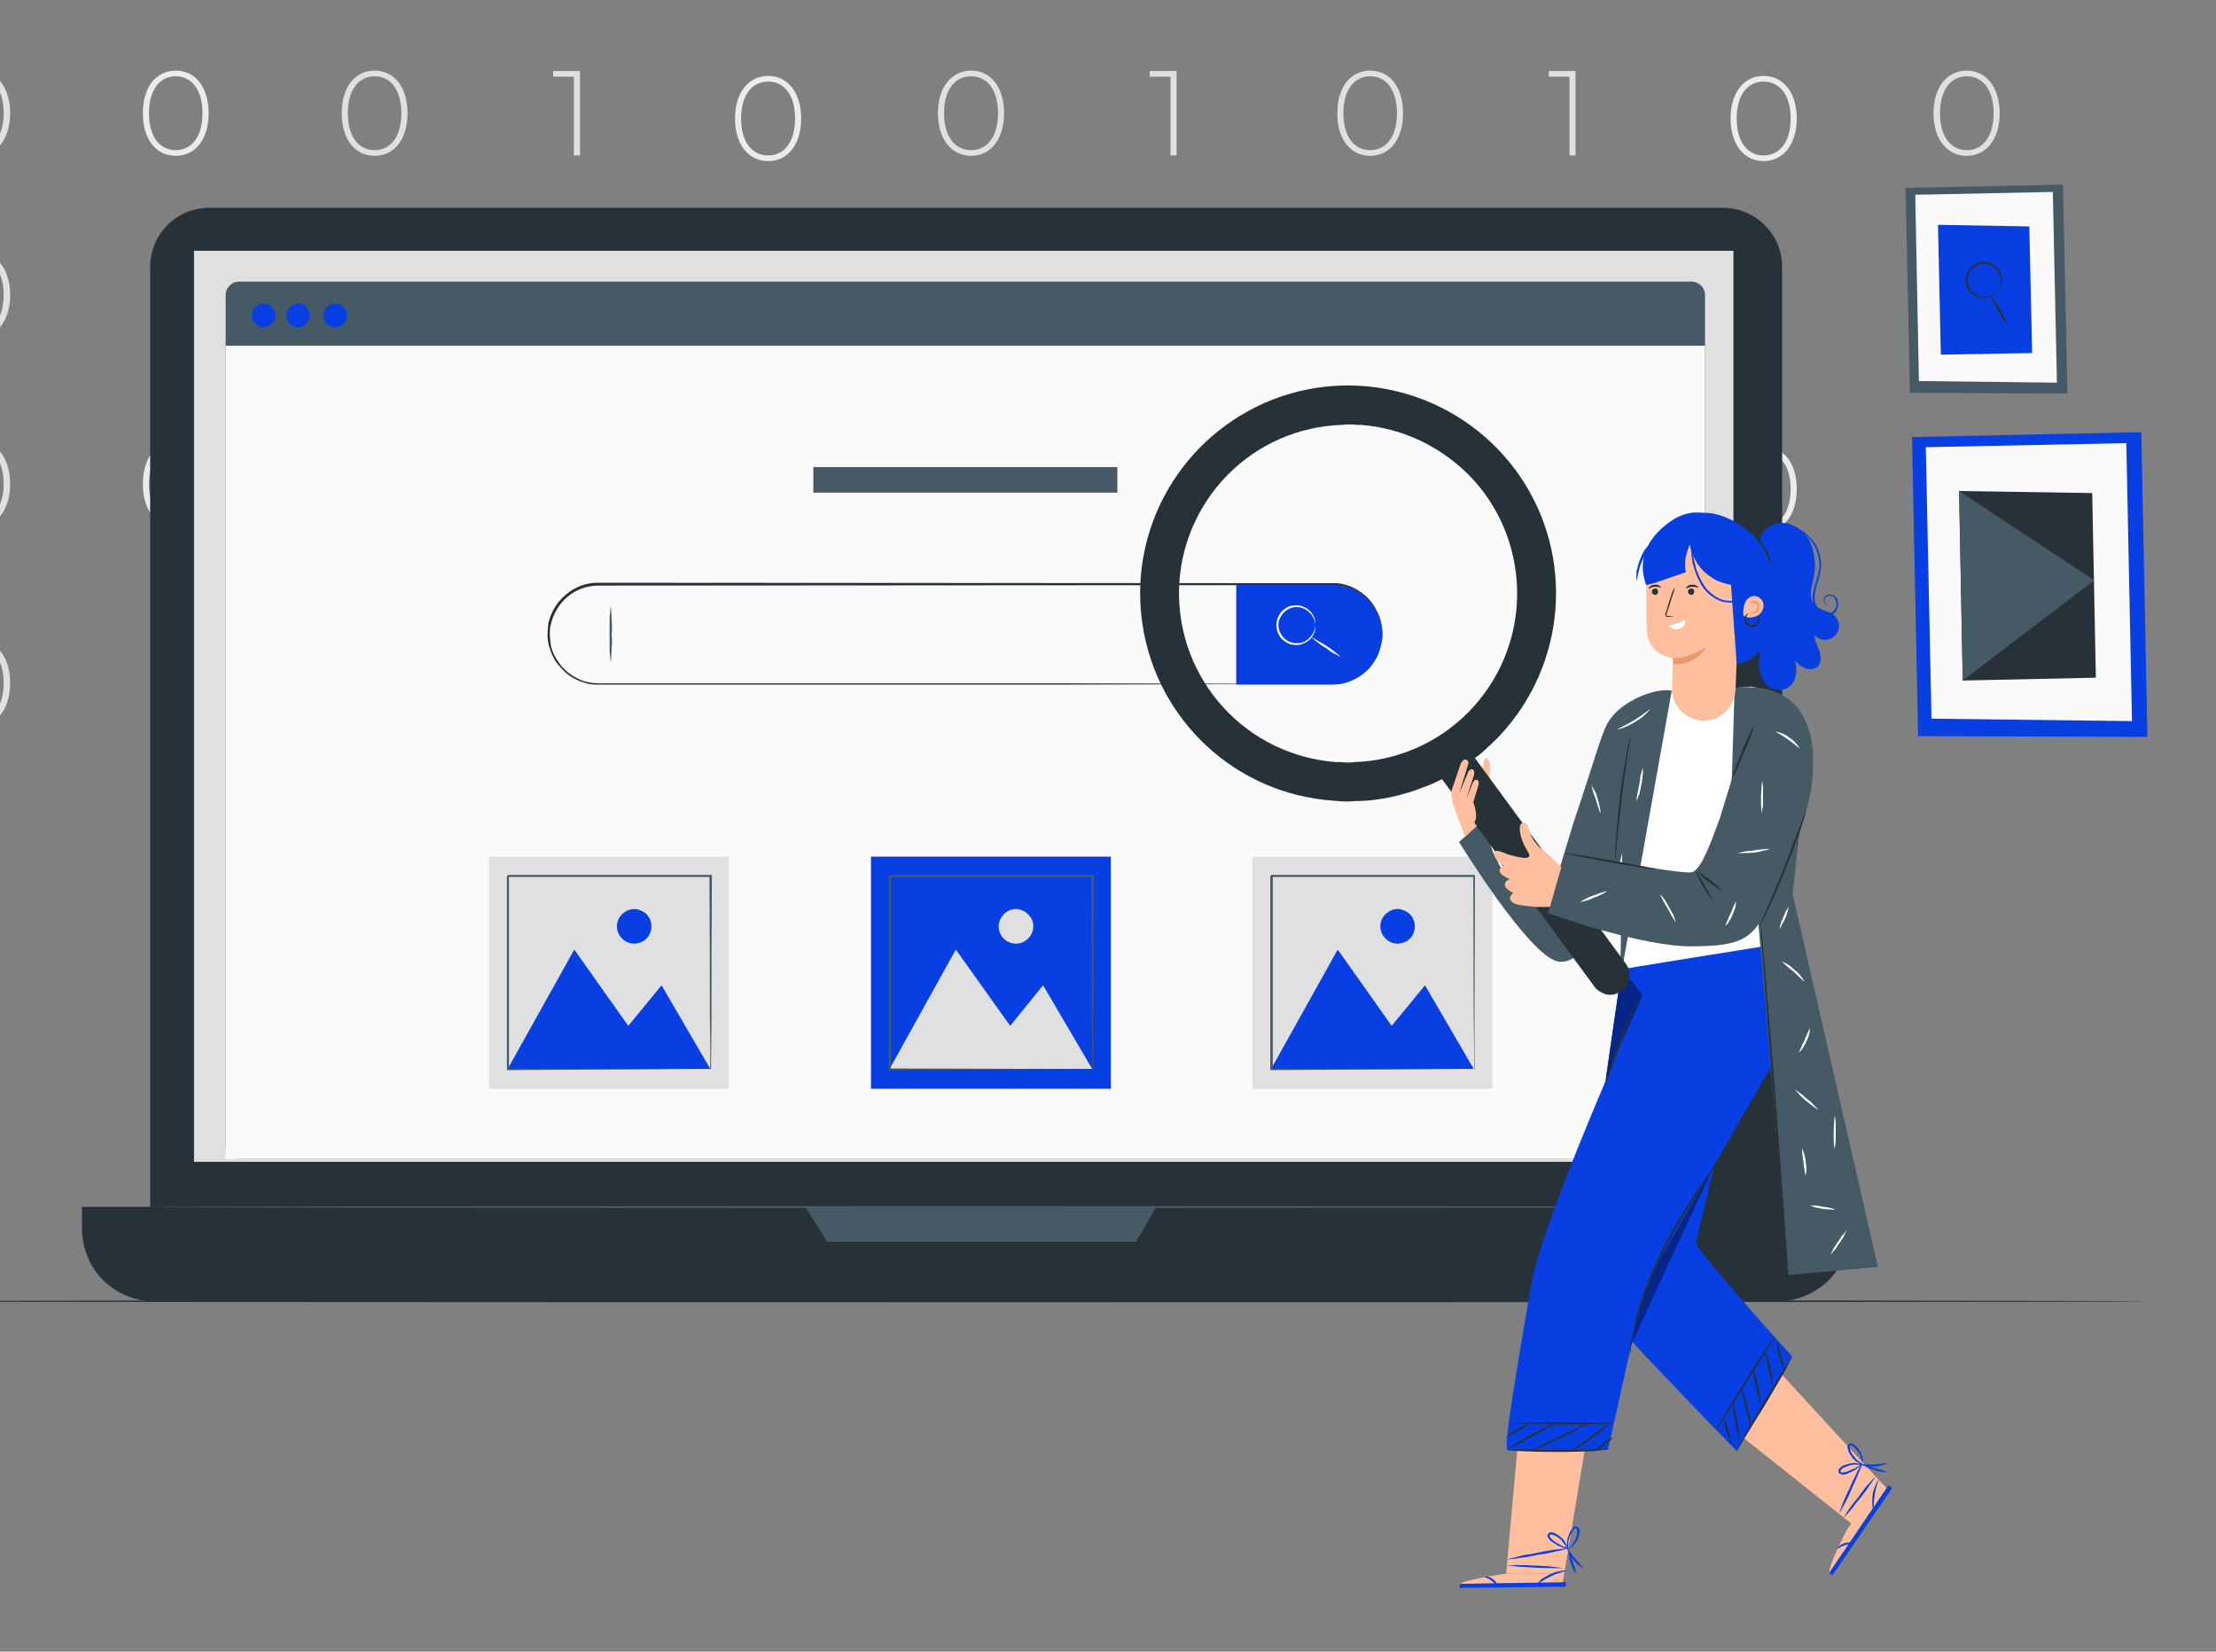 <svg version="1.2" xmlns="http://www.w3.org/2000/svg" viewBox="0 0 546 407" width="546" height="407">
	<rect x="0" y="0" width="546" height="407" fill="#808080" stroke="none"/>
	<title>discover-svg</title>
	<style>
		.s0 { fill: #e0e0e0 } 
		.s1 { fill: #ebebeb } 
		.s2 { fill: #263238 } 
		.s3 { fill: #455a64 } 
		.s4 { fill: #fafafa } 
		.s5 { fill: #083fe3 } 
		.s6 { fill: #ffffff } 
		.s7 { fill: #ffbe9d } 
		.s8 { opacity: .4;fill: #000000 } 
		.s9 { fill: #eb996e } 
	</style>
	<g id="freepik--background-complete--inject-2">
		<path fill-rule="evenodd" class="s0" d="m-13.8 168.3c0-6.4 3.4-10.5 8.1-10.5 4.8 0 8.2 4 8.2 10.5 0 6.6-3.4 10.6-8.2 10.6-4.8 0-8.1-4-8.1-10.6zm14.7 0c0-5.7-2.6-9.1-6.6-9.1-3.9 0-6.6 3.4-6.6 9.1 0 5.8 2.7 9.2 6.6 9.2 3.9 0 6.6-3.4 6.6-9.2z"/>
		<path class="s0" d="m44.9 158v20.8h-1.5v-19.5h-5v-1.3z"/>
		<path fill-rule="evenodd" class="s1" d="m84.2 168.3c0-6.4 3.3-10.5 8.1-10.5 4.8 0 8.1 4 8.1 10.5 0 6.6-3.3 10.6-8.1 10.6-4.8 0-8.1-4-8.1-10.6zm14.7 0c0-5.7-2.7-9.1-6.6-9.1-3.9 0-6.6 3.4-6.6 9.1 0 5.8 2.7 9.2 6.6 9.2 3.9 0 6.6-3.4 6.6-9.2z"/>
		<path fill-rule="evenodd" class="s0" d="m133.2 168.3c0-6.4 3.3-10.5 8.1-10.5 4.8 0 8.1 4 8.1 10.5 0 6.6-3.3 10.6-8.1 10.6-4.8 0-8.1-4-8.1-10.6zm14.7 0c0-5.7-2.7-9.1-6.6-9.1-3.9 0-6.6 3.4-6.6 9.1 0 5.8 2.7 9.2 6.6 9.2 3.9 0 6.6-3.4 6.6-9.2z"/>
		<path class="s0" d="m190.9 158v20.8h-1.5v-19.5h-5.1v-1.3z"/>
		<path fill-rule="evenodd" class="s1" d="m231.1 168.3c0-6.4 3.4-10.5 8.2-10.5 4.7 0 8.1 4 8.1 10.5 0 6.6-3.4 10.6-8.1 10.6-4.8 0-8.2-4-8.2-10.6zm14.8 0c0-5.7-2.7-9.1-6.6-9.1-4 0-6.7 3.4-6.7 9.1 0 5.8 2.7 9.2 6.7 9.2 3.9 0 6.6-3.4 6.6-9.2z"/>
		<path fill-rule="evenodd" class="s0" d="m280.1 168.3c0-6.4 3.4-10.5 8.1-10.5 4.8 0 8.2 4 8.2 10.5 0 6.6-3.4 10.6-8.2 10.6-4.7 0-8.1-4-8.1-10.6zm14.8 0c-0.1-5.7-2.7-9.1-6.7-9.1-3.9 0-6.6 3.4-6.6 9.1 0 5.8 2.7 9.2 6.6 9.2 4 0 6.6-3.4 6.6-9.2z"/>
		<path fill-rule="evenodd" class="s0" d="m-13.8 72.7c0-6.5 3.4-10.5 8.1-10.5 4.8 0 8.2 4 8.2 10.5 0 6.5-3.4 10.5-8.2 10.5-4.8 0-8.1-4-8.1-10.5zm14.7 0c0-5.8-2.6-9.1-6.6-9.1-3.9 0-6.6 3.3-6.6 9.1 0 5.8 2.7 9.1 6.6 9.1 3.9 0 6.6-3.3 6.6-9.1z"/>
		<path class="s0" d="m44.9 62.3v20.8h-1.5v-19.4h-5v-1.4z"/>
		<path fill-rule="evenodd" class="s1" d="m84.2 72.7c0-6.5 3.3-10.5 8.1-10.5 4.8 0 8.1 4 8.1 10.5 0 6.5-3.3 10.5-8.1 10.5-4.8 0-8.1-4-8.1-10.5zm14.7 0c0-5.8-2.7-9.1-6.6-9.1-3.9 0-6.6 3.3-6.6 9.1 0 5.8 2.7 9.1 6.6 9.1 3.9 0 6.6-3.3 6.6-9.1z"/>
		<path fill-rule="evenodd" class="s0" d="m133.2 72.7c0-6.5 3.3-10.5 8.1-10.5 4.8 0 8.1 4 8.1 10.5 0 6.5-3.3 10.5-8.1 10.5-4.8 0-8.1-4-8.1-10.5zm14.7 0c0-5.8-2.7-9.1-6.6-9.1-3.9 0-6.6 3.3-6.6 9.1 0 5.8 2.7 9.1 6.6 9.1 3.9 0 6.6-3.3 6.6-9.1z"/>
		<path class="s0" d="m190.9 62.3v20.8h-1.5v-19.4h-5.1v-1.4z"/>
		<path fill-rule="evenodd" class="s1" d="m231.1 72.7c0-6.5 3.4-10.5 8.2-10.5 4.7 0 8.1 4 8.1 10.5 0 6.5-3.4 10.5-8.1 10.5-4.8 0-8.2-4-8.2-10.5zm14.8 0c0-5.8-2.7-9.1-6.6-9.1-4 0-6.7 3.3-6.7 9.1 0 5.8 2.7 9.1 6.7 9.1 3.9 0 6.6-3.3 6.6-9.1z"/>
		<path fill-rule="evenodd" class="s0" d="m280.1 72.7c0-6.5 3.4-10.5 8.1-10.5 4.8 0 8.2 4 8.2 10.5 0 6.5-3.4 10.5-8.2 10.5-4.7 0-8.1-4-8.1-10.5zm14.8 0c-0.1-5.8-2.7-9.1-6.7-9.1-3.9 0-6.6 3.3-6.6 9.1 0 5.8 2.7 9.1 6.6 9.1 4 0 6.6-3.3 6.6-9.1z"/>
		<path fill-rule="evenodd" class="s0" d="m-13.8 119.3c0-6.5 3.4-10.6 8.1-10.6 4.8 0 8.2 4 8.2 10.6 0 6.5-3.4 10.5-8.2 10.5-4.8 0-8.1-4.1-8.1-10.5zm14.7 0c0-5.8-2.6-9.2-6.6-9.2-3.9 0-6.6 3.4-6.6 9.2 0 5.7 2.7 9.1 6.6 9.1 3.9 0 6.6-3.4 6.6-9.1z"/>
		<path fill-rule="evenodd" class="s1" d="m35.2 119.3c0-6.5 3.3-10.6 8.1-10.6 4.8 0 8.1 4 8.1 10.6 0 6.5-3.3 10.5-8.1 10.5-4.8 0-8.1-4.1-8.1-10.5zm14.7 0c0-5.8-2.7-9.2-6.6-9.2-3.9 0-6.6 3.4-6.6 9.2 0 5.7 2.7 9.1 6.6 9.1 3.9 0 6.6-3.4 6.6-9.1z"/>
		<path fill-rule="evenodd" class="s0" d="m84.2 119.3c0-6.5 3.3-10.6 8.1-10.6 4.8 0 8.1 4 8.1 10.6 0 6.5-3.3 10.5-8.1 10.5-4.8 0-8.1-4.1-8.1-10.5zm14.7 0c0-5.8-2.7-9.2-6.6-9.2-3.9 0-6.6 3.4-6.6 9.2 0 5.7 2.7 9.1 6.6 9.1 3.9 0 6.6-3.4 6.6-9.1z"/>
		<path class="s0" d="m142.9 108.9v20.7h-1.5v-19.4h-5.1v-1.3z"/>
		<path fill-rule="evenodd" class="s1" d="m181.1 120.5c0-6.5 3.4-10.5 8.2-10.5 4.7 0 8.1 4 8.1 10.5 0 6.5-3.4 10.6-8.1 10.6-4.8 0-8.2-4.1-8.2-10.6zm14.8 0c0-5.8-2.7-9.1-6.6-9.1-4 0-6.7 3.3-6.7 9.1 0 5.8 2.7 9.2 6.7 9.2 3.9 0 6.6-3.4 6.6-9.2z"/>
		<path fill-rule="evenodd" class="s0" d="m231.1 119.3c0-6.5 3.4-10.6 8.2-10.6 4.7 0 8.1 4 8.1 10.6 0 6.5-3.4 10.5-8.1 10.5-4.8 0-8.2-4.1-8.2-10.5zm14.8 0c0-5.8-2.7-9.2-6.6-9.2-4 0-6.7 3.4-6.7 9.2 0 5.7 2.7 9.1 6.7 9.1 3.9 0 6.6-3.4 6.6-9.1z"/>
		<path class="s0" d="m289.9 108.9v20.7h-1.5v-19.4h-5.1v-1.3z"/>
		<path fill-rule="evenodd" class="s0" d="m-13.8-18.7c0-6.4 3.4-10.5 8.1-10.5 4.8 0 8.2 4 8.2 10.5 0 6.6-3.4 10.6-8.2 10.6-4.8 0-8.1-4.1-8.1-10.6zm14.7 0c0-5.7-2.6-9.1-6.6-9.1-3.9 0-6.6 3.4-6.6 9.1 0 5.8 2.7 9.2 6.6 9.2 3.9 0 6.6-3.4 6.6-9.2z"/>
		<path class="s0" d="m44.9-29v20.7h-1.5v-19.4h-5v-1.3z"/>
		<path fill-rule="evenodd" class="s1" d="m84.2-18.7c0-6.4 3.3-10.5 8.1-10.5 4.8 0 8.1 4 8.1 10.5 0 6.6-3.3 10.6-8.1 10.6-4.8 0-8.1-4.1-8.1-10.6zm14.7 0c0-5.7-2.7-9.1-6.6-9.1-3.9 0-6.6 3.4-6.6 9.1 0 5.8 2.7 9.2 6.6 9.2 3.9 0 6.6-3.4 6.6-9.2z"/>
		<path fill-rule="evenodd" class="s0" d="m133.2-18.7c0-6.4 3.3-10.5 8.1-10.5 4.8 0 8.1 4 8.1 10.5 0 6.6-3.3 10.6-8.1 10.6-4.8 0-8.1-4.1-8.1-10.6zm14.7 0c0-5.7-2.7-9.1-6.6-9.1-3.9 0-6.6 3.4-6.6 9.1 0 5.8 2.7 9.2 6.6 9.2 3.9 0 6.6-3.4 6.6-9.2z"/>
		<path class="s0" d="m190.9-29v20.7h-1.5v-19.4h-5.1v-1.3z"/>
		<path fill-rule="evenodd" class="s1" d="m231.1-18.7c0-6.4 3.4-10.5 8.2-10.5 4.7 0 8.1 4 8.1 10.5 0 6.6-3.4 10.6-8.1 10.6-4.8 0-8.2-4.1-8.2-10.6zm14.8 0c0-5.7-2.7-9.1-6.6-9.1-4 0-6.7 3.4-6.7 9.1 0 5.8 2.7 9.2 6.7 9.2 3.9 0 6.6-3.4 6.6-9.2z"/>
		<path fill-rule="evenodd" class="s0" d="m280.1-18.7c0-6.4 3.4-10.5 8.1-10.5 4.8 0 8.2 4 8.2 10.5 0 6.6-3.4 10.6-8.2 10.6-4.7 0-8.1-4.1-8.1-10.6zm14.8 0c-0.1-5.7-2.7-9.1-6.7-9.1-3.9 0-6.6 3.4-6.6 9.1 0 5.8 2.7 9.2 6.6 9.2 4 0 6.6-3.4 6.6-9.2z"/>
		<path fill-rule="evenodd" class="s0" d="m-13.8 27.9c0-6.5 3.4-10.5 8.1-10.5 4.8 0 8.2 4 8.2 10.5 0 6.5-3.4 10.5-8.2 10.5-4.8 0-8.1-4-8.1-10.5zm14.7 0c0-5.8-2.6-9.1-6.6-9.1-3.9 0-6.6 3.3-6.6 9.1 0 5.8 2.7 9.1 6.6 9.1 3.9 0 6.6-3.3 6.6-9.1z"/>
		<path fill-rule="evenodd" class="s1" d="m35.2 27.9c0-6.5 3.3-10.5 8.1-10.5 4.8 0 8.1 4 8.1 10.5 0 6.5-3.3 10.5-8.1 10.5-4.8 0-8.1-4-8.1-10.5zm14.7 0c0-5.8-2.7-9.1-6.6-9.1-3.9 0-6.6 3.3-6.6 9.1 0 5.8 2.7 9.1 6.6 9.1 3.9 0 6.6-3.3 6.6-9.1z"/>
		<path fill-rule="evenodd" class="s0" d="m84.2 27.9c0-6.5 3.3-10.5 8.1-10.5 4.8 0 8.1 4 8.1 10.5 0 6.5-3.3 10.5-8.1 10.5-4.8 0-8.1-4-8.1-10.5zm14.7 0c0-5.8-2.7-9.1-6.6-9.1-3.9 0-6.6 3.3-6.6 9.1 0 5.8 2.7 9.1 6.6 9.1 3.9 0 6.6-3.3 6.6-9.1z"/>
		<path class="s0" d="m142.9 17.5v20.8h-1.5v-19.4h-5.1v-1.4z"/>
		<path fill-rule="evenodd" class="s1" d="m181.1 29.2c0-6.5 3.4-10.5 8.2-10.5 4.7 0 8.1 4 8.1 10.5 0 6.5-3.4 10.5-8.1 10.5-4.8 0-8.2-4-8.2-10.5zm14.8 0c0-5.8-2.7-9.1-6.6-9.1-4 0-6.7 3.3-6.7 9.1 0 5.8 2.7 9.1 6.7 9.1 3.9 0 6.6-3.3 6.6-9.1z"/>
		<path fill-rule="evenodd" class="s0" d="m231.1 27.9c0-6.5 3.4-10.5 8.2-10.5 4.7 0 8.1 4 8.1 10.5 0 6.5-3.4 10.5-8.1 10.5-4.8 0-8.2-4-8.2-10.5zm14.8 0c0-5.8-2.7-9.1-6.6-9.1-4 0-6.7 3.3-6.7 9.1 0 5.8 2.7 9.1 6.7 9.1 3.9 0 6.6-3.3 6.6-9.1z"/>
		<path class="s0" d="m289.9 17.5v20.8h-1.5v-19.4h-5.1v-1.4z"/>
		<path fill-rule="evenodd" class="s1" d="m329.5 168.3c0-6.4 3.3-10.5 8.1-10.5 4.8 0 8.1 4 8.1 10.5 0 6.6-3.3 10.6-8.1 10.6-4.8 0-8.1-4-8.1-10.6zm14.7 0c0-5.7-2.7-9.1-6.6-9.1-3.9 0-6.6 3.4-6.6 9.1 0 5.8 2.7 9.2 6.6 9.2 3.9 0 6.6-3.4 6.6-9.2z"/>
		<path fill-rule="evenodd" class="s0" d="m378.5 168.3c0-6.4 3.3-10.5 8.1-10.5 4.8 0 8.1 4 8.1 10.5 0 6.6-3.3 10.6-8.1 10.6-4.8 0-8.1-4-8.1-10.6zm14.7 0c0-5.7-2.7-9.1-6.6-9.1-3.9 0-6.6 3.4-6.6 9.1 0 5.8 2.7 9.2 6.6 9.2 3.9 0 6.6-3.4 6.6-9.2z"/>
		<path class="s0" d="m436.2 158v20.8h-1.6v-19.5h-5v-1.3z"/>
		<path fill-rule="evenodd" class="s1" d="m476.4 168.3c0-6.4 3.4-10.5 8.2-10.5 4.7 0 8.1 4 8.1 10.5 0 6.6-3.4 10.6-8.1 10.6-4.8 0-8.2-4-8.2-10.6zm14.8 0c0-5.7-2.7-9.1-6.6-9.1-3.9 0-6.6 3.4-6.6 9.1 0 5.8 2.7 9.2 6.6 9.2 3.9 0 6.6-3.4 6.6-9.2z"/>
		<path fill-rule="evenodd" class="s1" d="m329.5 72.7c0-6.5 3.3-10.5 8.1-10.5 4.8 0 8.1 4 8.1 10.5 0 6.5-3.3 10.5-8.1 10.5-4.8 0-8.1-4-8.1-10.5zm14.7 0c0-5.8-2.7-9.1-6.6-9.1-3.9 0-6.6 3.3-6.6 9.1 0 5.8 2.7 9.1 6.6 9.1 3.9 0 6.6-3.3 6.6-9.1z"/>
		<path fill-rule="evenodd" class="s0" d="m378.5 72.7c0-6.5 3.3-10.5 8.1-10.5 4.8 0 8.1 4 8.1 10.5 0 6.5-3.3 10.5-8.1 10.5-4.8 0-8.1-4-8.1-10.5zm14.7 0c0-5.8-2.7-9.1-6.6-9.1-3.9 0-6.6 3.3-6.6 9.1 0 5.8 2.7 9.1 6.6 9.1 3.9 0 6.6-3.3 6.6-9.1z"/>
		<path class="s0" d="m436.2 62.3v20.8h-1.6v-19.4h-5v-1.4z"/>
		<path fill-rule="evenodd" class="s1" d="m476.4 72.7c0-6.5 3.4-10.5 8.2-10.5 4.7 0 8.1 4 8.1 10.5 0 6.5-3.4 10.5-8.1 10.5-4.8 0-8.2-4-8.2-10.5zm14.8 0c0-5.8-2.7-9.1-6.6-9.1-3.9 0-6.6 3.3-6.6 9.1 0 5.8 2.7 9.1 6.6 9.1 3.9 0 6.6-3.3 6.6-9.1z"/>
		<path fill-rule="evenodd" class="s0" d="m329.5 119.3c0-6.5 3.3-10.6 8.1-10.6 4.8 0 8.1 4 8.1 10.6 0 6.5-3.3 10.5-8.1 10.5-4.8 0-8.1-4.1-8.1-10.5zm14.7 0c0-5.8-2.7-9.2-6.6-9.2-3.9 0-6.6 3.4-6.6 9.2 0 5.7 2.7 9.1 6.6 9.1 3.9 0 6.6-3.4 6.6-9.1z"/>
		<path class="s0" d="m388.2 108.9v20.7h-1.5v-19.4h-5.1v-1.3z"/>
		<path fill-rule="evenodd" class="s1" d="m426.4 120.5c0-6.5 3.4-10.5 8.1-10.5 4.8 0 8.2 4 8.2 10.5 0 6.5-3.4 10.6-8.2 10.6-4.7 0-8.1-4.1-8.1-10.6zm14.8 0c0-5.8-2.7-9.1-6.7-9.1-3.9 0-6.6 3.3-6.6 9.1 0 5.8 2.7 9.2 6.6 9.2 4 0 6.7-3.4 6.7-9.2z"/>
		<path fill-rule="evenodd" class="s0" d="m476.4 119.3c0-6.5 3.4-10.6 8.2-10.6 4.7 0 8.1 4 8.1 10.6 0 6.5-3.4 10.5-8.1 10.5-4.8 0-8.2-4.1-8.2-10.5zm14.8 0c0-5.8-2.7-9.2-6.6-9.2-3.9 0-6.6 3.4-6.6 9.2 0 5.7 2.7 9.1 6.6 9.1 3.9 0 6.6-3.4 6.6-9.1z"/>
		<path fill-rule="evenodd" class="s1" d="m329.5-18.7c0-6.4 3.3-10.5 8.1-10.5 4.8 0 8.1 4 8.1 10.5 0 6.6-3.3 10.6-8.1 10.6-4.8 0-8.1-4.1-8.1-10.6zm14.7 0c0-5.7-2.7-9.1-6.6-9.1-3.9 0-6.6 3.4-6.6 9.1 0 5.8 2.7 9.2 6.6 9.2 3.9 0 6.6-3.4 6.6-9.2z"/>
		<path fill-rule="evenodd" class="s0" d="m378.5-18.7c0-6.4 3.3-10.5 8.1-10.5 4.8 0 8.1 4 8.1 10.5 0 6.6-3.3 10.6-8.1 10.6-4.8 0-8.1-4.1-8.1-10.6zm14.7 0c0-5.7-2.7-9.1-6.6-9.1-3.9 0-6.6 3.4-6.6 9.1 0 5.8 2.7 9.2 6.6 9.2 3.9 0 6.6-3.4 6.6-9.2z"/>
		<path class="s0" d="m436.2-29v20.7h-1.6v-19.4h-5v-1.3z"/>
		<path fill-rule="evenodd" class="s1" d="m476.4-18.7c0-6.4 3.4-10.5 8.2-10.5 4.7 0 8.1 4 8.1 10.5 0 6.6-3.4 10.6-8.1 10.6-4.8 0-8.2-4.1-8.2-10.6zm14.8 0c0-5.7-2.7-9.1-6.6-9.1-3.9 0-6.6 3.4-6.6 9.1 0 5.8 2.7 9.2 6.6 9.2 3.9 0 6.6-3.4 6.6-9.2z"/>
		<path fill-rule="evenodd" class="s0" d="m329.5 27.9c0-6.5 3.3-10.5 8.1-10.5 4.8 0 8.1 4 8.1 10.5 0 6.5-3.3 10.5-8.1 10.5-4.8 0-8.1-4-8.1-10.5zm14.7 0c0-5.8-2.7-9.1-6.6-9.1-3.9 0-6.6 3.3-6.6 9.1 0 5.8 2.7 9.1 6.6 9.1 3.9 0 6.6-3.3 6.6-9.1z"/>
		<path class="s0" d="m388.2 17.5v20.8h-1.5v-19.4h-5.1v-1.4z"/>
		<path fill-rule="evenodd" class="s1" d="m426.4 29.2c0-6.5 3.4-10.5 8.1-10.5 4.8 0 8.2 4 8.2 10.5 0 6.5-3.4 10.5-8.2 10.5-4.7 0-8.1-4-8.1-10.5zm14.8 0c0-5.8-2.7-9.1-6.7-9.1-3.9 0-6.6 3.3-6.6 9.1 0 5.8 2.7 9.1 6.6 9.1 4 0 6.7-3.3 6.7-9.1z"/>
		<path fill-rule="evenodd" class="s0" d="m476.4 27.9c0-6.5 3.4-10.5 8.2-10.5 4.7 0 8.1 4 8.1 10.5 0 6.5-3.4 10.5-8.1 10.5-4.8 0-8.2-4-8.2-10.5zm14.8 0c0-5.8-2.7-9.1-6.6-9.1-3.9 0-6.6 3.3-6.6 9.1 0 5.8 2.7 9.1 6.6 9.1 3.9 0 6.6-3.3 6.6-9.1z"/>
	</g>
	<g id="freepik--Device--inject-2">
		<path class="s2" d="m51.6 51.2h372.9c8 0 14.6 6.5 14.6 14.6v236.7c0 8.1-6.6 14.6-14.6 14.6h-372.9c-8.1 0-14.6-6.5-14.6-14.6v-236.7c0-8.1 6.5-14.6 14.6-14.6z"/>
		<path class="s2" d="m20.2 297.4h435.6v5.5c0 2.3-0.5 4.6-1.4 6.8-0.9 2.2-2.2 4.1-3.8 5.8-1.7 1.6-3.6 2.9-5.8 3.8-2.2 0.9-4.5 1.4-6.8 1.4h-400c-2.3 0-4.7-0.5-6.8-1.4-2.2-0.9-4.1-2.2-5.8-3.8-1.6-1.7-3-3.6-3.8-5.8-0.9-2.2-1.4-4.5-1.4-6.8v-5.5z"/>
		<path class="s0" d="m47.8 61.8h379.3v224.5h-379.3z"/>
		<path class="s3" d="m198.4 297.4l5.4 8.6h76.1l5-8.6h-86.5z"/>
		<path class="s3" d="m58.9 69.4h357.9c1.8 0 3.3 1.5 3.3 3.3v209.6c0 1.8-1.5 3.3-3.3 3.3h-357.9c-1.8 0-3.3-1.5-3.3-3.3v-209.6c0-1.8 1.5-3.3 3.3-3.3z"/>
		<path class="s4" d="m55.6 85.2h364.5v200.4h-364.5z"/>
		<path class="s5" d="m85.5 77.7c0 1.2-0.7 2.3-1.8 2.7-1.1 0.5-2.3 0.2-3.2-0.6-0.8-0.8-1-2.1-0.6-3.2 0.5-1.1 1.5-1.8 2.7-1.8q0.6 0 1.1 0.2 0.6 0.3 1 0.7 0.4 0.4 0.6 0.9 0.2 0.6 0.2 1.1z"/>
		<path class="s5" d="m67.9 77.7c0 1.2-0.7 2.3-1.8 2.7-1.1 0.5-2.4 0.2-3.2-0.6-0.8-0.8-1.1-2.1-0.6-3.2 0.4-1.1 1.5-1.8 2.7-1.8q0.5 0 1.1 0.2 0.5 0.3 0.9 0.7 0.4 0.4 0.7 0.9 0.2 0.6 0.2 1.1z"/>
		<path class="s5" d="m76.3 77.7c0 1.2-0.7 2.3-1.8 2.7-1 0.5-2.3 0.2-3.1-0.6-0.9-0.8-1.1-2.1-0.6-3.2 0.4-1.1 1.5-1.8 2.6-1.8q0.6 0 1.2 0.2 0.5 0.3 0.9 0.7 0.4 0.4 0.6 0.9 0.3 0.6 0.2 1.1z"/>
		<path class="s2" d="m328.3 168.7l1.1-0.1c0.3 0 0.8-0.1 1.4-0.2q0.2-0.1 0.4-0.1 0.3-0.1 0.5-0.2 0.2 0 0.4-0.1 0.3-0.1 0.5-0.2 0.6-0.2 1.2-0.5 0.6-0.3 1.2-0.7 0.5-0.4 1-0.8 0.6-0.4 1-0.9 0.3-0.3 0.6-0.7 0.3-0.3 0.5-0.6 0.3-0.4 0.5-0.8 0.2-0.3 0.4-0.7 0.3-0.4 0.4-0.9 0.2-0.4 0.4-0.9 0.1-0.4 0.3-0.9 0.1-0.5 0.2-1c0.2-1.6 0.2-3.3-0.2-4.9-0.4-1.7-1.2-3.2-2.2-4.5-1-1.3-2.3-2.4-3.7-3.3-1.5-0.8-3.1-1.3-4.8-1.4-1-0.1-2-0.1-3-0.1h-9.6-14.2l-155.1 0.1q-2.1 0-4.1 0.7-1.9 0.7-3.5 2-1.7 1.4-2.7 3.2-1.1 1.8-1.5 3.8-0.2 0.7-0.2 1.3-0.1 0.7 0 1.4 0 0.7 0.1 1.4 0.1 0.6 0.2 1.3 0.5 1.9 1.7 3.6 1.1 1.7 2.7 2.9 1.6 1.2 3.5 1.9 1.9 0.6 4 0.6h5.3 41.2 69.8l47 0.1h12.8 3.3 1.1q0 0-1.1 0h-3.3l-12.8 0.1-47 0.1h-69.8-46.5q-0.7 0-1.4 0-0.7-0.1-1.4-0.2-0.7-0.2-1.3-0.4-0.7-0.2-1.3-0.5-1.3-0.6-2.4-1.4-1.1-0.9-2-2-1-1-1.6-2.3-0.6-1.2-1-2.6-0.4-1.4-0.4-2.8 0-1.4 0.2-2.8 0.3-1.4 0.9-2.7 0.6-1.3 1.5-2.5 0.9-1.1 2-2 1.1-1 2.4-1.6 1.3-0.7 2.7-1 1.4-0.3 2.9-0.3l155.1 0.1h14.2 9.6c1 0 2 0 3 0 2 0.2 4 0.9 5.7 2.1 1.7 1.1 3.1 2.7 4 4.5 1 1.7 1.5 3.8 1.5 5.8 0 2-0.5 4-1.4 5.9q-0.2 0.3-0.5 0.7-0.2 0.4-0.5 0.7-0.2 0.4-0.5 0.7-0.3 0.3-0.6 0.6-0.5 0.5-1 1-0.5 0.4-1.1 0.8-0.6 0.3-1.2 0.6-0.6 0.3-1.2 0.6-0.2 0.1-0.5 0.1-0.2 0.1-0.4 0.2-0.3 0-0.5 0.1-0.2 0.1-0.5 0.1-0.8 0.2-1.3 0.2c-0.8 0.3-1.2 0.3-1.2 0.3z"/>
		<path class="s5" d="m328.3 168.7h-23.7v-24.6h23.6c1.7 0 3.3 0.3 4.8 0.9 1.5 0.6 2.8 1.5 4 2.7 1.1 1.1 2 2.5 2.6 4 0.6 1.5 1 3.1 1 4.7 0 1.6-0.4 3.2-1 4.7-0.6 1.5-1.5 2.8-2.6 4-1.2 1.1-2.5 2-4 2.6-1.5 0.7-3.1 1-4.8 1z"/>
		<path class="s6" d="m324.1 154.1c0 0 0-0.5-0.2-1.2q-0.1-0.3-0.3-0.7-0.2-0.3-0.4-0.6-0.2-0.4-0.5-0.6-0.2-0.3-0.6-0.5c-1-0.8-2.3-1.1-3.6-0.8-1.2 0.3-2.3 1.1-2.9 2.2-0.7 1.1-0.8 2.5-0.3 3.7 0.5 1.2 1.4 2.2 2.6 2.6q0.5 0.2 1.1 0.3 0.6 0 1.1 0 0.6-0.1 1.1-0.3 0.5-0.2 1-0.6 0.3-0.2 0.5-0.5 0.3-0.2 0.5-0.6 0.2-0.3 0.4-0.6 0.2-0.4 0.3-0.7c0.2-0.7 0.2-1.1 0.2-1.1q0 0 0 0 0 0.1 0 0.1 0 0 0 0.1 0 0 0 0.1 0 0.1 0 0.2 0 0.1 0 0.2 0 0.1 0 0.2 0 0.1-0.1 0.2 0 0.4-0.2 0.8-0.2 0.4-0.4 0.7-0.2 0.4-0.5 0.7-0.2 0.3-0.6 0.5-0.4 0.4-1 0.6-0.6 0.3-1.2 0.4-0.6 0.1-1.2 0-0.6 0-1.2-0.2c-0.9-0.4-1.8-1-2.3-1.8-0.6-0.8-0.9-1.8-0.9-2.8 0-1.1 0.3-2 0.9-2.9 0.5-0.8 1.4-1.4 2.3-1.8q0.6-0.2 1.2-0.2 0.6-0.1 1.2 0 0.6 0.1 1.2 0.4 0.6 0.2 1 0.6 0.4 0.2 0.6 0.5 0.3 0.3 0.5 0.7 0.2 0.3 0.4 0.7 0.2 0.4 0.2 0.8 0.1 0.1 0.1 0.2 0 0.1 0 0.2 0 0.1 0 0.2 0 0.1 0 0.3 0 0 0 0 0 0.1 0 0.1 0 0 0 0.1 0 0 0 0.1z"/>
		<path class="s6" d="m330.4 161.9q-0.5-0.2-1-0.5-0.5-0.3-1-0.5-0.4-0.3-0.9-0.6-0.4-0.3-0.9-0.7-0.5-0.2-0.9-0.5-0.5-0.3-0.9-0.7-0.5-0.3-0.9-0.7-0.4-0.3-0.8-0.7 1 0.5 1.9 1.1 1 0.5 1.9 1.1 0.9 0.6 1.8 1.3 0.9 0.7 1.7 1.4z"/>
		<path class="s3" d="m150.5 163.3q-0.1-0.9-0.2-1.8-0.1-0.8-0.1-1.7 0-0.9 0-1.8 0-0.8 0-1.7 0-0.9 0-1.8 0-0.8 0-1.7 0-0.9 0.1-1.8 0.1-0.8 0.2-1.7 0.1 0.9 0.1 1.7 0.1 0.9 0.1 1.8 0.1 0.9 0.1 1.7 0 0.9-0.1 1.8 0.1 0.9 0.1 1.7 0 0.9-0.1 1.8 0 0.9-0.1 1.7 0 0.9-0.1 1.8z"/>
		<path class="s0" d="m120.5 211.1h59.1v57.2h-59.1z"/>
		<path class="s5" d="m125.1 263.4l16.4-29.4 13.3 18.8 8.2-10 12 20.6h-49.9z"/>
		<path class="s5" d="m160.5 228.3c0 1.7-1 3.3-2.6 3.9-1.6 0.7-3.4 0.3-4.6-0.9-1.3-1.2-1.6-3.1-1-4.6 0.7-1.6 2.3-2.7 4-2.7q0.8 0 1.6 0.4 0.8 0.3 1.4 0.9 0.6 0.6 0.9 1.4 0.3 0.7 0.3 1.6z"/>
		<path class="s3" d="m175 263.6q0 0 0-0.3 0-0.2 0-0.6 0-0.9 0-2.6c0-2.3 0-5.5-0.1-9.7 0-8.4 0-20.3-0.1-34.5l0.3 0.2h-50c0 0.1 0.6-0.5 0.3-0.3v6.5q0 3.2 0 6.4v12.3c0 8 0 15.6 0 22.5l-0.2-0.2 36.1 0.1 10.1 0.1h2.7 0.7 0.3-0.2-0.7-2.6-10.2l-36.2 0.2h-0.3v-0.3c0-7 0-14.5 0-22.5v-12.2q0-3.1 0-6.4v-6.4c-0.2 0.2 0.4-0.4 0.3-0.3h49.9 0.3v0.2c-0.1 14.4-0.1 26.3-0.1 34.7 0 4.2-0.1 7.4-0.1 9.7q0 1.6 0 2.5 0 0.4 0 0.6 0 0.1 0 0.1-0.1 0-0.1 0.1 0 0 0 0-0.1 0.1-0.1 0.1z"/>
		<path class="s5" d="m214.6 211.1h59.1v57.2h-59.1z"/>
		<path class="s0" d="m219.2 263.4l16.3-29.4 13.4 18.8 8.1-10 12.1 20.6h-49.9z"/>
		<path class="s0" d="m254.6 228.3c0 1.7-1.1 3.2-2.6 3.9-1.6 0.7-3.5 0.3-4.7-0.9-1.2-1.2-1.6-3.1-0.9-4.6 0.7-1.6 2.2-2.7 3.9-2.7q0.9 0 1.7 0.4 0.7 0.3 1.3 0.9 0.6 0.6 1 1.4 0.3 0.7 0.3 1.6z"/>
		<path class="s3" d="m269.1 263.6q0 0 0-0.3 0-0.2 0-0.6 0-0.9 0-2.6c0-2.3 0-5.5-0.1-9.7 0-8.4 0-20.3-0.1-34.5l0.3 0.2h-50l0.3-0.3v12.9q0 6.3 0 12.3c0 8 0 15.6 0 22.5l-0.2-0.2 36.1 0.1 10.1 0.1h2.7 0.7 0.3-0.2-0.7-2.7-10.1l-36.2 0.2h-0.3v-0.3c0-7 0-14.5 0-22.5q0-6 0-12.3v-12.7c-0.2 0.2 0.4-0.4 0.3-0.3h49.9 0.3v0.2c0 14.4-0.1 26.3-0.2 34.7 0 4.2 0 7.4 0 9.7q0 1.6 0 2.5 0 0.4 0 0.6 0 0.1-0.1 0.1 0 0 0 0.1 0 0-0.1 0 0 0.1 0 0.1z"/>
		<path class="s0" d="m308.6 211.1h59.1v57.2h-59.1z"/>
		<path class="s5" d="m313.2 263.4l16.4-29.4 13.3 18.8 8.2-10 12 20.6h-49.9z"/>
		<path class="s5" d="m348.6 228.3c0 1.7-1 3.3-2.6 3.9-1.6 0.7-3.4 0.3-4.6-0.9-1.3-1.2-1.6-3.1-1-4.6 0.7-1.6 2.3-2.7 4-2.7q0.8 0 1.6 0.4 0.8 0.3 1.4 0.9 0.6 0.6 0.9 1.4 0.3 0.7 0.3 1.6z"/>
		<path class="s3" d="m363.2 263.6q0 0 0-0.1 0 0 0 0 0-0.1 0-0.1 0 0 0-0.1 0-0.2 0-0.6 0-0.9 0-2.6c0-2.3 0-5.5-0.1-9.7 0-8.4-0.1-20.3-0.1-34.5l0.2 0.2h-49.9c-0.1 0.1 0.5-0.5 0.3-0.3v12.9q0 6.3 0 12.3c0 8 0 15.6 0 22.5l-0.3-0.2 36.1 0.1 10.2 0.1h2.7 0.7 0.3-0.3-0.6-2.7-10.1l-36.3 0.2h-0.3v-0.3c0-7 0-14.5 0-22.5q0-6 0-12.3v-12.7c-0.2 0.2 0.3-0.4 0.3-0.3h49.9 0.2v0.2c0 14.4-0.1 26.3-0.1 34.7 0 4.2 0 7.4 0 9.7q0 1.6 0 2.5 0 0.4 0 0.6c0 0.2-0.1 0.3-0.1 0.3z"/>
		<path class="s3" d="m200.4 115.1h74.9v6.3h-74.9z"/>
		<path class="s3" d="m435.6 297.4c0 0.2-89.2 0.3-199.3 0.3-110 0-199.3-0.1-199.3-0.3 0-0.1 89.2-0.2 199.3-0.2 110.1 0 199.3 0.1 199.3 0.2z"/>
	</g>
	<g id="freepik--Pictures--inject-2">
		<path class="s5" d="m527.6 106.5l-56.5 1.2 1.5 73.7 56.5 0.2-1.5-75.1z"/>
		<path class="s4" d="m523.9 109.2l-49.4 1 1.4 66.9 49.4 0.6-1.4-68.5z"/>
		<path class="s2" d="m515.5 121.5l-32.8-0.5 0.9 46.7 32.8-0.7-0.9-45.5z"/>
		<path class="s3" d="m483.6 167.7l32.4-24.7-33.3-22 0.9 46.7z"/>
		<path class="s3" d="m508.3 45.5l-38.8 0.8 1.1 50.5 38.8 0.2-1.1-51.5z"/>
		<path class="s4" d="m505.8 47.3l-33.9 0.7 0.9 45.9 34 0.4-1-47z"/>
		<path class="s5" d="m500 55.8l-22.5-0.4 0.7 32 22.5-0.4-0.7-31.2z"/>
		<path class="s2" d="m492.6 71c0 0 0.2-0.4 0.3-1q0.1-0.3 0.1-0.7 0-0.3-0.1-0.7 0-0.3-0.1-0.7-0.1-0.3-0.3-0.6c-0.7-1.4-2.1-2.3-3.6-2.3-1.5 0-3 0.9-3.7 2.2-0.7 1.4-0.5 3 0.4 4.3 0.9 1.2 2.4 1.9 3.9 1.6q0.4 0 0.7-0.2 0.3-0.1 0.7-0.2 0.3-0.2 0.6-0.4 0.3-0.2 0.5-0.5c0.5-0.5 0.6-0.8 0.7-0.8q-0.1 0.1-0.1 0.2-0.1 0.2-0.1 0.3-0.1 0.1-0.2 0.2-0.1 0.1-0.2 0.2-0.2 0.3-0.5 0.6-0.2 0.2-0.6 0.4-0.3 0.2-0.6 0.3-0.4 0.2-0.8 0.2-0.5 0.2-1.1 0.1-0.5 0-1.1-0.2-0.5-0.2-1-0.5-0.5-0.3-0.9-0.7c-0.6-0.6-1-1.5-1.2-2.4-0.1-1 0.1-1.9 0.5-2.7 0.4-0.9 1.1-1.6 1.9-2 0.8-0.4 1.8-0.6 2.7-0.5q0.6 0.1 1.1 0.3 0.5 0.2 1 0.6 0.4 0.3 0.8 0.7 0.3 0.5 0.6 1 0.1 0.3 0.2 0.7 0.1 0.4 0.2 0.7 0 0.4 0 0.8-0.1 0.4-0.2 0.7 0 0.2-0.1 0.3 0 0.1-0.1 0.2 0 0.2-0.1 0.3-0.1 0.1-0.2 0.2z"/>
		<path class="s2" d="m494.5 80q-0.3-0.4-0.6-0.8-0.3-0.4-0.6-0.8-0.3-0.5-0.5-0.9-0.3-0.4-0.5-0.9-0.3-0.4-0.5-0.9-0.2-0.4-0.5-0.9-0.2-0.4-0.4-0.9-0.2-0.5-0.3-1 0.3 0.4 0.6 0.8 0.3 0.5 0.6 0.9 0.3 0.4 0.5 0.9 0.3 0.4 0.5 0.8 0.3 0.5 0.5 0.9 0.2 0.5 0.5 0.9 0.2 0.5 0.4 0.9 0.2 0.5 0.3 1z"/>
	</g>
	<g id="freepik--Floor--inject-2">
		<path class="s2" d="m528.6 320.7c0 0.1-126.5 0.2-282.5 0.2-156.1 0-282.6-0.1-282.6-0.2 0-0.2 126.5-0.3 282.6-0.3 156 0 282.5 0.1 282.5 0.3z"/>
	</g>
	<g id="freepik--Character--inject-2">
		<path class="s7" d="m364.4 196.2c0 0 0.8-9.5 1.7-9.4 0.9 0.1 1.1 1.8 1 2.6-0.1 0.8 0 4 0 4z"/>
		<path class="s2" d="m445.8 188.4l-4.6 32 21 91.8-58 4.6 25-147.7c0 0 16.5-1.9 16.6 19.3z"/>
		<path class="s7" d="m374.5 349.9l-3.4 37.9h14.3l6.3-37.9h-17.2z"/>
		<path class="s7" d="m371.1 387.8c0 0-9.6 1.3-11.4 2.5l25.3-0.3 0.4-2.2z"/>
		<path class="s5" d="m359.7 390.3v1l26.1-0.3v-1.1l-26.1 0.4z"/>
		<path class="s5" d="m369 390.9c-0.1 0-0.6-0.7-1.4-1.3-0.8-0.7-1.7-0.8-1.7-1 0.1-0.1 1-0.2 2 0.6 1 0.7 1.2 1.7 1.1 1.7z"/>
		<path class="s5" d="m385.8 387.1c0 0.1-1.8 0.4-3.8 1.4-1.9 0.9-3.3 2-3.4 1.9q0.3-0.4 0.7-0.7 0.3-0.4 0.7-0.7 0.5-0.3 0.9-0.5 0.5-0.3 0.9-0.5 0.5-0.2 1-0.4 0.4-0.2 0.9-0.3 0.5-0.1 1-0.2 0.5-0.1 1.1-0.1z"/>
		<path class="s5" d="m385.2 386.4q-1.8 0.1-3.6 0-1.7 0-3.5-0.1-1.7-0.1-3.5-0.2-1.7-0.2-3.5-0.4 0.9 0 1.8 0 0.8-0.1 1.7 0 0.9 0 1.8 0 0.8 0.1 1.7 0.1 0.9 0 1.8 0.1 0.9 0 1.8 0.1 0.8 0.1 1.7 0.2 0.9 0.1 1.8 0.2z"/>
		<path class="s5" d="m386.9 381.4q-1 0.3-2 0.6-0.9 0.2-1.9 0.4-1 0.2-1.9 0.4-1 0.2-2 0.3-1 0.2-1.9 0.4-1 0.2-2 0.3-1 0.2-2 0.3-1 0.1-1.9 0.2 0.9-0.3 1.9-0.5 0.9-0.2 1.9-0.5 1-0.2 2-0.3 0.9-0.2 1.9-0.4 1-0.2 2-0.4 0.9-0.1 1.9-0.3 1-0.1 2-0.2 1-0.2 2-0.2z"/>
		<path class="s5" d="m386.6 381.6q-0.2 0-0.5 0-0.2 0-0.5-0.1-0.2 0-0.4-0.1-0.3-0.1-0.5-0.2-0.2-0.1-0.5-0.2-0.2-0.1-0.5-0.2-0.2-0.2-0.4-0.3-0.3-0.1-0.5-0.3-0.1-0.1-0.2-0.2-0.2 0-0.3-0.1-0.1-0.1-0.2-0.2-0.2-0.1-0.3-0.3 0 0-0.1-0.1-0.1-0.1-0.1-0.1-0.1-0.1-0.1-0.2-0.1-0.1-0.1-0.2 0-0.1-0.1-0.2 0-0.1 0-0.2 0-0.1 0.1-0.2 0-0.1 0.1-0.2 0-0.1 0.1-0.2 0.1-0.1 0.2-0.1 0.1-0.1 0.2-0.1 0.2 0 0.3 0 0.1 0 0.2 0 0 0.1 0.1 0.1 0.1 0 0.2 0 0.1 0.1 0.2 0.1 0.1 0.1 0.3 0.1 0.1 0.1 0.3 0.2 0.1 0.1 0.2 0.2 0.2 0 0.3 0.1 0.2 0.2 0.4 0.4 0.2 0.1 0.4 0.3 0.2 0.2 0.4 0.4 0.1 0.2 0.3 0.5 0.1 0.2 0.2 0.4 0.2 0.2 0.2 0.4 0.1 0.3 0.2 0.5 0 0.2 0 0.5c0 0-0.2-0.7-1-1.6q-0.1-0.2-0.3-0.4-0.1-0.2-0.3-0.4-0.2-0.1-0.4-0.3-0.2-0.2-0.4-0.3-0.1-0.1-0.2-0.1-0.2-0.1-0.3-0.2-0.1-0.1-0.2-0.1-0.2-0.1-0.3-0.1c-0.4-0.2-0.8-0.3-0.9 0q-0.1 0.1-0.1 0.2 0 0.1 0.1 0.2 0 0.2 0.1 0.3 0.1 0.1 0.2 0.1 0.1 0.1 0.2 0.2 0.1 0.1 0.2 0.2 0.1 0.1 0.2 0.2 0.2 0.1 0.3 0.2 0.2 0.1 0.4 0.3 0.2 0.1 0.4 0.2 0.3 0.1 0.5 0.3 0.2 0.1 0.4 0.2c1.1 0.5 1.8 0.6 1.8 0.7z"/>
		<path class="s5" d="m386.5 382q-0.1-0.2-0.2-0.4-0.1-0.3-0.2-0.5 0-0.2 0-0.5 0-0.2 0-0.5 0-0.2 0.1-0.5 0-0.2 0-0.5 0.1-0.2 0.2-0.5 0.1-0.2 0.2-0.5 0-0.1 0.1-0.3 0-0.1 0.1-0.2 0.1-0.2 0.2-0.3 0.1-0.1 0.2-0.3 0 0 0-0.1 0.1-0.1 0.2-0.1 0-0.1 0.1-0.2 0 0 0.1-0.1 0-0.1 0.1-0.1 0.1-0.1 0.2-0.2 0.1 0 0.2 0 0.1-0.1 0.2-0.1 0.1 0 0.2 0.1 0.2 0 0.2 0.1 0.1 0.1 0.2 0.1 0.1 0.1 0.1 0.2 0.1 0.1 0.1 0.2 0 0.1 0.1 0.2 0 0.1 0 0.2 0 0.1 0 0.2 0 0.1 0 0.3-0.1 0.1-0.1 0.3 0 0.2 0 0.3-0.1 0.2-0.1 0.3-0.1 0.3-0.2 0.5-0.1 0.3-0.2 0.5-0.2 0.2-0.3 0.4-0.2 0.3-0.3 0.5-0.2 0.2-0.3 0.3-0.2 0.2-0.4 0.4-0.2 0.1-0.4 0.2-0.2 0.2-0.4 0.2c0 0 0.6-0.4 1.2-1.3q0.1-0.2 0.2-0.5 0.2-0.2 0.3-0.4 0.1-0.2 0.2-0.4 0-0.3 0.1-0.5 0-0.1 0.1-0.3 0-0.1 0-0.3 0-0.1 0-0.3 0-0.1 0-0.2c0-0.4-0.1-0.8-0.3-0.8-0.3 0-0.6 0.4-0.8 0.7q-0.1 0.1-0.2 0.3 0 0.1-0.1 0.2-0.1 0.1-0.1 0.3-0.1 0.1-0.2 0.2-0.1 0.2-0.2 0.5 0 0.2-0.1 0.4-0.1 0.3-0.1 0.5-0.1 0.3-0.1 0.5c0 1.1 0.1 1.8 0.1 1.8z"/>
		<path class="s5" d="m388.4 387.9q-0.3-0.3-0.5-0.7-0.2-0.3-0.4-0.7-0.1-0.4-0.3-0.7-0.1-0.4-0.2-0.8-0.2-0.4-0.3-0.8-0.1-0.4-0.1-0.8-0.1-0.4-0.1-0.8-0.1-0.4 0-0.8 0.1 0.3 0.3 0.7 0.1 0.4 0.2 0.8 0.1 0.4 0.3 0.8 0.1 0.3 0.2 0.7 0.1 0.4 0.2 0.8 0.2 0.4 0.3 0.7 0.1 0.4 0.2 0.8 0.1 0.4 0.2 0.8z"/>
		<path class="s5" d="m390.1 386.5q-0.7-0.4-1.4-1-0.6-0.5-1.1-1.2-0.6-0.7-0.9-1.4-0.4-0.8-0.7-1.6c0.1-0.1 0.8 1.3 2 2.7 1.2 1.4 2.2 2.4 2.1 2.5z"/>
		<path class="s7" d="m427.9 353l29.3 23.3 7-10.2-26.2-28.5-10.1 15.4z"/>
		<path class="s7" d="m455.1 376.9c0 0-4.5 8.6-4.4 10.7l14.2-20.9-1.6-1.6z"/>
		<path class="s5" d="m450.7 387.6l0.8 0.6 14.7-21.5-0.9-0.7-14.6 21.6z"/>
		<path class="s5" d="m456.4 380.4c0 0.1-0.9 0-1.9 0.4-1 0.3-1.6 0.9-1.7 0.8-0.1-0.1 0.4-0.9 1.6-1.3 1.1-0.4 2.1 0 2 0.1z"/>
		<path class="s5" d="m462.9 364.4c0.1 0.1-0.6 1.7-1 3.9-0.3 2.2-0.2 3.9-0.4 4q-0.2-1-0.2-2 0-1.1 0.1-2.1 0.2-1 0.6-1.9 0.4-1 0.9-1.8z"/>
		<path class="s5" d="m462.1 363.9q-0.4 0.7-0.9 1.3-0.4 0.7-0.9 1.3-0.4 0.7-0.9 1.3-0.5 0.6-1 1.3-0.5 0.6-1 1.2-0.5 0.7-1 1.3-0.5 0.6-1 1.2-0.6 0.6-1.1 1.2 0.4-0.7 0.8-1.4 0.5-0.7 0.9-1.3 0.5-0.7 1-1.3 0.5-0.6 1-1.2 0.4-0.7 0.9-1.3 0.5-0.7 1-1.3 0.6-0.6 1.1-1.2 0.5-0.6 1.1-1.1z"/>
		<path class="s5" d="m458.9 360.3q-0.2 0.9-0.5 1.7-0.4 0.8-0.7 1.6-0.3 0.8-0.7 1.6-0.4 0.8-0.7 1.6-0.4 0.8-0.7 1.6-0.4 0.8-0.8 1.6-0.4 0.8-0.8 1.5-0.4 0.8-0.9 1.5 0.3-0.8 0.6-1.6 0.3-0.8 0.6-1.6 0.4-0.8 0.7-1.6 0.4-0.8 0.8-1.6 0.3-0.8 0.7-1.6 0.4-0.8 0.8-1.6 0.3-0.8 0.8-1.6 0.4-0.7 0.8-1.5z"/>
		<path class="s5" d="m458.9 360.6c0.1 0-0.4 0.7-1.4 1.3q-0.2 0.2-0.4 0.3-0.3 0.2-0.5 0.3-0.2 0.1-0.5 0.2-0.2 0.2-0.5 0.2-0.1 0.1-0.3 0.2-0.1 0-0.3 0.1-0.1 0-0.3 0.1-0.1 0-0.3 0-0.1 0.1-0.1 0.1-0.1 0-0.2 0-0.1 0-0.2 0-0.1 0-0.2-0.1-0.1 0-0.2-0.1-0.1 0-0.2-0.1-0.1 0-0.2-0.1 0-0.1-0.1-0.2 0-0.1 0-0.3 0-0.1 0-0.2 0-0.1 0.1-0.2 0-0.1 0.1-0.2 0.1-0.1 0.1-0.1 0.1-0.1 0.2-0.2 0 0 0.1-0.1 0.1 0 0.1-0.1 0.4-0.2 0.8-0.4 0.4-0.1 0.8-0.2 0.4-0.2 0.9-0.2 0.4-0.1 0.8-0.1 0.3 0 0.5 0.1 0.2 0 0.5 0.1 0.2 0 0.4 0.1 0.3 0.1 0.5 0.2c0 0.1-0.7-0.1-1.9-0.1q-0.4 0-0.8 0.1-0.4 0.1-0.8 0.2-0.3 0.1-0.7 0.3-0.4 0.1-0.7 0.3c-0.3 0.3-0.6 0.6-0.5 0.8q0 0.1 0.1 0.2 0.1 0 0.3 0.1 0.1 0 0.2 0 0.1 0 0.2-0.1 0.2 0 0.3 0 0.2-0.1 0.3-0.1 0.1 0 0.3-0.1 0.1 0 0.3-0.1 0.2-0.1 0.4-0.2 0.3-0.1 0.5-0.2 0.2-0.1 0.5-0.2 0.2-0.1 0.4-0.2c1-0.6 1.6-1.1 1.6-1.1z"/>
		<path class="s5" d="m459.1 360.9q-0.2 0-0.4-0.1-0.3 0-0.5-0.1-0.2-0.1-0.4-0.3-0.2-0.1-0.4-0.2-0.2-0.2-0.4-0.4-0.2-0.2-0.4-0.3-0.2-0.2-0.3-0.5-0.2-0.2-0.3-0.4-0.1-0.1-0.2-0.2-0.1-0.2-0.1-0.3-0.1-0.2-0.2-0.3 0-0.2-0.1-0.3 0-0.1 0-0.2-0.1 0-0.1-0.1 0-0.1 0-0.2 0-0.1-0.1-0.1 0-0.1 0-0.3 0-0.1 0-0.2 0-0.1 0.1-0.2 0-0.1 0.1-0.2 0-0.1 0.1-0.1 0.1-0.1 0.2-0.1 0.1-0.1 0.3-0.1 0.1 0 0.2 0 0.1 0 0.2 0.1 0.1 0 0.1 0 0.1 0.1 0.2 0.1 0.1 0.1 0.2 0.1 0.1 0.1 0.2 0.2 0.1 0.1 0.2 0.2 0.1 0.2 0.3 0.3 0.1 0.1 0.2 0.2 0.1 0.2 0.3 0.4 0.1 0.3 0.3 0.5 0.1 0.2 0.2 0.5 0.1 0.2 0.2 0.5 0 0.2 0.1 0.4 0 0.3 0.1 0.5 0 0.2-0.1 0.5 0 0.2 0 0.5-0.1-0.3-0.1-0.5-0.1-0.2-0.1-0.4-0.1-0.3-0.2-0.5 0-0.2-0.1-0.4-0.1-0.2-0.2-0.5-0.1-0.2-0.2-0.4-0.1-0.2-0.3-0.4-0.1-0.2-0.3-0.4-0.1-0.1-0.2-0.2-0.1-0.1-0.2-0.2-0.1-0.1-0.2-0.2-0.1-0.1-0.2-0.2c-0.3-0.2-0.7-0.3-0.8-0.1-0.2 0.2 0 0.7 0.1 1q0 0.2 0.1 0.3 0.1 0.1 0.1 0.2 0.1 0.2 0.1 0.3 0.1 0.1 0.2 0.2 0.1 0.2 0.2 0.4 0.2 0.2 0.4 0.4 0.1 0.2 0.3 0.4 0.2 0.2 0.3 0.3c0.9 0.8 1.6 1.1 1.5 1.1z"/>
		<path class="s5" d="m465.1 362.7q-0.4 0.1-0.8 0-0.4 0-0.9 0-0.4-0.1-0.8-0.2-0.4-0.1-0.7-0.3-0.4-0.1-0.8-0.2-0.4-0.1-0.8-0.3-0.4-0.2-0.8-0.4-0.3-0.2-0.6-0.4 0.7 0.2 1.5 0.4 0.8 0.2 1.6 0.5 0.7 0.2 1.5 0.4 0.8 0.3 1.6 0.5z"/>
		<path class="s5" d="m465 360.6q-0.4 0.2-0.8 0.3-0.4 0.2-0.8 0.3-0.4 0.1-0.8 0.1-0.5 0.1-0.9 0.1-0.4 0-0.8 0-0.5 0-0.9 0-0.4-0.1-0.8-0.2-0.4-0.1-0.8-0.3c0-0.1 1.5 0 3.3 0 1.8-0.1 3.2-0.5 3.3-0.3z"/>
		<path class="s5" d="m399.6 238.8c0 0-11.2 74.4-9.6 78 1.7 3.6 37.9 40.8 37.9 40.8l13.6-23.4c0 0-24-26.5-23.6-28 0.3-1.4 17.3-73.4 17.3-73.4z"/>
		<path class="s5" d="m402.2 330.9l9.6-21 11-23.6q-2.5 3.6-4.9 7.4-2.3 3.7-4.4 7.6-2.1 3.8-4.1 7.8-1.9 4-3.6 8-0.7 1.7-1.3 3.4-0.5 1.7-1 3.4-0.4 1.7-0.8 3.5-0.3 1.7-0.5 3.5z"/>
		<path class="s8" d="m402.2 330.9l9.6-21 11-23.6q-2.5 3.6-4.9 7.4-2.3 3.7-4.4 7.6-2.1 3.8-4.1 7.8-1.9 4-3.6 8-0.7 1.7-1.3 3.4-0.5 1.7-1 3.4-0.4 1.7-0.8 3.5-0.3 1.7-0.5 3.5z"/>
		<path class="s5" d="m395.6 266.3c0.1-0.8 9.2-21.1 9.2-21.1l-4.4-6.2-0.8-0.2z"/>
		<path class="s8" d="m395.6 266.3c0.1-0.8 9.2-21.1 9.2-21.1l-4.4-6.2-0.8-0.2z"/>
		<path class="s5" d="m441.6 231.8l0.6 2.8q0.8 3 0.9 6.1 0.2 3.1-0.3 6.2-0.4 3.1-1.4 6-1 3-2.6 5.7l-30.3 52.6q-0.8 1.4-1.5 2.9-0.7 1.4-1.3 2.9-0.6 1.5-1.1 3.1-0.4 1.5-0.8 3.1l-7.6 34c0 0-23.8 0.8-24.8 0-1.1-0.8 3-23.3 5.8-40.4 2-12.8 19.2-52.7 27.6-71.6l-5.2-6.3 9-1.5z"/>
		<path class="s2" d="m396.3 357.2q-0.2 0-0.3 0-0.1 0.1-0.2 0.1-0.2 0-0.3 0-0.1 0-0.3 0-0.9 0.1-2.6 0.3c-2.3 0.1-5.5 0.2-8.9 0.2-3.5 0-6.7-0.1-8.9-0.2-1.2-0.1-2.1-0.1-2.7-0.2q-0.1 0-0.3 0-0.1 0-0.2 0-0.1 0-0.3-0.1-0.1 0-0.2 0 0.1 0 0.2-0.1 0.2 0 0.3 0 0.1 0 0.2 0 0.2 0 0.3 0h2.7l8.9 0.1c3.4 0 6.6 0 8.8-0.1l2.7-0.1q0.2 0 0.3 0 0.1 0 0.2 0 0.2 0 0.3 0 0.1 0 0.2 0.1z"/>
		<path class="s2" d="m397.6 350.8c0 0.1-5.8 0.2-12.9 0.2-7-0.1-12.8-0.2-12.8-0.3 0-0.1 5.8-0.2 12.8-0.2 7.1 0 12.9 0.1 12.9 0.3z"/>
		<path class="s2" d="m437.4 329.4q-0.1 0.1-0.1 0.3-0.1 0.1-0.1 0.2-0.1 0.1-0.2 0.2-0.1 0.2-0.1 0.3l-1.6 2.4-5.1 8.1-5.1 8.1-1.6 2.5q-0.1 0.1-0.1 0.2-0.1 0.1-0.2 0.2-0.1 0.1-0.2 0.2-0.1 0.1-0.1 0.2 0-0.1 0-0.2 0.1-0.2 0.2-0.3 0-0.1 0.1-0.2 0-0.2 0.1-0.3c0.4-0.6 0.8-1.5 1.5-2.5 1.2-2.1 3-5 5-8.2 2-3.2 3.8-6 5.2-8 0.7-1 1.3-1.8 1.7-2.4q0.1-0.1 0.2-0.2 0-0.1 0.1-0.2 0.1-0.1 0.2-0.2 0.1-0.1 0.2-0.2z"/>
		<path class="s2" d="m426.5 355.5q-0.2-0.3-0.4-0.7-0.1-0.4-0.3-0.8-0.1-0.4-0.2-0.8-0.2-0.4-0.2-0.8-0.2-0.4-0.3-0.8-0.1-0.4-0.2-0.8-0.1-0.4-0.2-0.8 0-0.4 0-0.8 0.2 0.3 0.3 0.7 0.2 0.4 0.4 0.8 0.1 0.4 0.2 0.8 0.1 0.4 0.2 0.8 0.2 0.4 0.3 0.8 0.1 0.4 0.2 0.8 0.1 0.4 0.1 0.8 0.1 0.4 0.1 0.8z"/>
		<path class="s2" d="m428.6 355.5q-0.2-0.7-0.3-1.3-0.2-0.7-0.4-1.3-0.1-0.7-0.2-1.3-0.1-0.7-0.2-1.4-0.1-0.6-0.2-1.3-0.2-0.6-0.2-1.3-0.1-0.7-0.2-1.4 0-0.6 0-1.3 0.3 1.3 0.6 2.6 0.3 1.3 0.5 2.6 0.2 1.4 0.4 2.7 0.1 1.3 0.2 2.7z"/>
		<path class="s2" d="m431.4 351.5q-0.2-0.5-0.4-1.1-0.2-0.6-0.3-1.1-0.2-0.6-0.3-1.2-0.1-0.6-0.3-1.1-0.1-0.6-0.3-1.2-0.1-0.6-0.2-1.1-0.2-0.6-0.3-1.2-0.1-0.6-0.2-1.2 0.3 0.6 0.5 1.1 0.2 0.6 0.4 1.1 0.2 0.6 0.4 1.2 0.1 0.5 0.2 1.1 0.2 0.6 0.3 1.2 0.2 0.6 0.3 1.1 0.1 0.6 0.1 1.2 0.1 0.6 0.1 1.2z"/>
		<path class="s2" d="m433.8 346.1q-0.2-0.6-0.4-1.1-0.2-0.6-0.3-1.1-0.2-0.6-0.3-1.1-0.1-0.6-0.2-1.2-0.1-0.5-0.2-1.1-0.1-0.5-0.2-1.1-0.1-0.6-0.1-1.1-0.1-0.6-0.1-1.2 0.2 0.6 0.4 1.1 0.1 0.5 0.3 1.1 0.1 0.6 0.2 1.1 0.1 0.6 0.2 1.1 0.2 0.6 0.3 1.2 0.1 0.5 0.2 1.1 0 0.5 0.1 1.1 0 0.6 0.1 1.1z"/>
		<path class="s2" d="m436.8 341.5q-0.2-0.5-0.3-1.1-0.2-0.5-0.3-1-0.1-0.6-0.2-1.1-0.2-0.6-0.3-1.1-0.1-0.6-0.3-1.1-0.1-0.6-0.2-1.1-0.2-0.6-0.3-1.1-0.1-0.6-0.2-1.1 0.3 0.5 0.5 1 0.2 0.5 0.4 1.1 0.2 0.5 0.4 1 0.1 0.6 0.2 1.1 0.2 0.6 0.3 1.1 0.1 0.6 0.2 1.2 0 0.5 0.1 1.1 0 0.6 0 1.1z"/>
		<path class="s2" d="m439.5 337.7q-0.2-0.4-0.3-0.9-0.2-0.4-0.4-0.9-0.1-0.4-0.2-0.9-0.1-0.4-0.2-0.9-0.2-0.4-0.3-0.9-0.1-0.4-0.2-0.9 0-0.4-0.1-0.9 0-0.5-0.1-1 0.4 0.9 0.7 1.8 0.2 0.9 0.5 1.8 0.2 0.9 0.4 1.8 0.1 1 0.2 1.9z"/>
		<path class="s2" d="m383.8 350.5q-0.7 0.5-1.4 0.9-0.8 0.4-1.5 0.8-0.7 0.4-1.5 0.8-0.7 0.4-1.5 0.8-0.7 0.4-1.5 0.8-0.7 0.4-1.5 0.8-0.7 0.4-1.5 0.8-0.7 0.3-1.5 0.7 0.2-0.2 0.4-0.4 0.2-0.1 0.4-0.3 0.2-0.1 0.4-0.2 0.2-0.2 0.4-0.3c1-0.6 2.5-1.5 4.2-2.4 1.7-0.8 3.2-1.6 4.3-2.1q0.2-0.1 0.4-0.2 0.3-0.1 0.5-0.2 0.2-0.1 0.4-0.1 0.3-0.1 0.5-0.2z"/>
		<path class="s2" d="m391.2 350.6q-0.2 0.2-0.5 0.4-0.2 0.2-0.4 0.3-0.3 0.2-0.5 0.3-0.2 0.1-0.5 0.3c-1.2 0.7-2.9 1.6-4.8 2.5-1.9 0.9-3.6 1.7-4.9 2.3q-0.2 0.1-0.5 0.2-0.2 0.1-0.5 0.2-0.3 0.1-0.5 0.2-0.3 0-0.6 0.1 0.2-0.2 0.5-0.3 0.2-0.2 0.5-0.3 0.2-0.1 0.5-0.2 0.2-0.2 0.5-0.3l4.8-2.3 4.9-2.4q0.2-0.2 0.4-0.3 0.3-0.1 0.5-0.3 0.3-0.1 0.6-0.2 0.2-0.1 0.5-0.2z"/>
		<path class="s2" d="m396.8 350.6q-0.6 0.6-1.1 1.1-0.6 0.5-1.2 1-0.5 0.5-1.2 0.9-0.6 0.5-1.2 0.9-0.6 0.5-1.2 0.9-0.6 0.5-1.3 0.9-0.6 0.4-1.3 0.7-0.6 0.4-1.3 0.8 0.6-0.5 1.1-1 0.6-0.5 1.2-0.9 0.6-0.5 1.3-0.9 0.6-0.5 1.2-0.9 0.6-0.5 1.2-0.9 0.6-0.5 1.2-0.9 0.7-0.4 1.3-0.9 0.6-0.4 1.3-0.8z"/>
		<path class="s2" d="m397.4 354.2c0.1 0.1-0.9 1-2.1 1.9q-0.3 0.2-0.5 0.4-0.3 0.3-0.6 0.4-0.3 0.2-0.6 0.4-0.4 0.2-0.7 0.3 0.2-0.3 0.5-0.5 0.2-0.3 0.5-0.6 0.2-0.2 0.5-0.4 0.3-0.2 0.6-0.4 0.3-0.3 0.6-0.5 0.2-0.2 0.5-0.4 0.3-0.2 0.6-0.3 0.4-0.2 0.7-0.3z"/>
		<path class="s2" d="m377.3 350.4q-0.4 0.3-0.7 0.6-0.4 0.3-0.8 0.6-0.4 0.2-0.8 0.5-0.4 0.2-0.8 0.4-0.4 0.3-0.8 0.5-0.4 0.3-0.8 0.5-0.4 0.2-0.9 0.4-0.4 0.2-0.8 0.3 0.7-0.5 1.5-1.1 0.7-0.5 1.5-1 0.9-0.5 1.7-0.9 0.8-0.4 1.7-0.8z"/>
		<path class="s2" d="m404.1 245q-0.1 0.4-0.3 0.8-0.1 0.5-0.3 0.9-0.1 0.4-0.3 0.8-0.2 0.4-0.4 0.8c-0.8 2-1.9 4.9-3.1 8-1.2 3.2-2.3 6-3 8q-0.2 0.5-0.3 0.9-0.2 0.4-0.3 0.8-0.2 0.4-0.4 0.8-0.2 0.4-0.3 0.8 0-0.1 0-0.2 0-0.1 0-0.2 0.1-0.2 0.1-0.3 0-0.1 0.1-0.2 0.2-0.9 0.7-2.5c0.7-2.1 1.7-5 2.9-8.1 1.2-3.1 2.4-5.9 3.4-7.9q0.7-1.5 1.1-2.4 0-0.1 0.1-0.2 0-0.1 0.1-0.2 0-0.1 0.1-0.2 0.1-0.1 0.1-0.2z"/>
		<path class="s2" d="m401.6 333.3q0-0.1 0-0.2 0-0.1 0-0.1 0-0.1 0-0.2 0-0.1 0-0.1 0.1-0.7 0.2-1.7c0.1-0.7 0.3-1.6 0.5-2.7 0.2-1 0.4-2.2 0.8-3.4q0.2-1 0.5-2c0.2-0.7 0.4-1.4 0.7-2.2 0.4-1.5 1-3 1.6-4.6q0.5-1.3 1.1-2.6 0.6-1.3 1.2-2.6 0.6-1.3 1.2-2.6 0.6-1.2 1.3-2.5 1.2-2.3 2.5-4.5 1.3-2.2 2.7-4.4 1.3-2.2 2.8-4.3 1.4-2.1 2.9-4.2c1.4-2.2 2.7-3.9 3.6-5.1l1-1.4q0 0 0-0.1 0.1-0.1 0.1-0.1 0.1-0.1 0.1-0.1 0.1-0.1 0.1-0.1 0 0 0 0.1-0.1 0.1-0.1 0.1 0 0.1-0.1 0.2 0 0-0.1 0.1-0.3 0.5-0.9 1.4l-3.5 5.2c-2.8 4.3-6.8 10.4-10.6 17.4q-0.7 1.2-1.3 2.5-0.7 1.3-1.3 2.5-0.6 1.3-1.1 2.6-0.6 1.3-1.1 2.6c-0.6 1.6-1.3 3.1-1.7 4.6-0.3 0.8-0.5 1.5-0.7 2.1q-0.3 1.1-0.6 2c-0.3 1.3-0.6 2.5-0.8 3.5q-0.4 1.5-0.5 2.6c-0.2 0.7-0.3 1.2-0.3 1.7q0 0-0.1 0.1 0 0.1 0 0.2 0 0 0 0.1 0 0.1-0.1 0.2z"/>
		<path class="s6" d="m431.4 169.2l-23.5 2c0 0-7 0.1-14.7 18l-5.5 17.7 9.9 2.1v1l2 28.8 42.4-6.8c0.1-3.7-2-9-3.5-14 1.6-3.9 8.3-21.2 8.2-29.5 0-17.7-15.3-19.3-15.3-19.3"/>
		<path class="s2" d="m441.5 334.2q0 0.2 0 0.3-0.1 0.1-0.1 0.2-0.1 0.2-0.1 0.3-0.1 0.1-0.2 0.2c-0.3 0.6-0.7 1.5-1.3 2.6-1.2 2.1-2.9 5-4.8 8.2l-5 8.1-1.5 2.5q-0.1 0.1-0.1 0.3-0.1 0.1-0.2 0.2 0 0.1-0.1 0.2-0.1 0.1-0.2 0.2 0-0.1 0.1-0.3 0-0.1 0.1-0.2 0-0.1 0.1-0.3 0.1-0.1 0.1-0.2c0.3-0.6 0.8-1.5 1.4-2.5 1.2-2.2 2.9-5.1 4.8-8.3l4.9-8.2 1.5-2.4q0.1-0.1 0.2-0.3 0-0.1 0.1-0.2 0.1-0.1 0.2-0.2 0.1-0.1 0.1-0.2z"/>
		<path class="s6" d="m436 211.6q-0.4 0.1-0.8 0.3-0.4 0.1-0.8 0.3-0.4 0.1-0.9 0.1-0.4 0.1-0.8 0.1-0.4 0.1-0.9 0.2-0.4 0-0.8 0-0.4 0-0.9 0-0.4-0.1-0.8-0.2 0.4-0.1 0.8-0.2 0.4 0 0.8-0.1 0.5-0.1 0.9-0.1 0.4-0.1 0.8-0.1 0.4-0.1 0.9-0.1 0.4-0.1 0.8-0.2 0.4 0 0.9 0 0.4 0 0.8 0z"/>
		<path class="s3" d="m399.7 210.1l-0.5 31.3 12.7-71.2c-4.2-0.8-12 2.6-15 6.8-2.1 2.5-3.3 8.3-9.2 25.7l-3.6 11.9-14.7-16.1-9.9 9c0 0 17.1 27.8 24.2 29.4 9.7 2.1 16-26.7 16-26.8z"/>
		<path class="s2" d="m401.8 181.2q0 0.2-0.1 0.3 0 0.2 0 0.3 0 0.2 0 0.3 0 0.2-0.1 0.3c-0.1 0.9-0.3 2-0.5 3.3-0.4 2.8-1 6.6-1.5 10.9-0.5 4.3-0.9 8.1-1.2 10.9q-0.2 2-0.3 3.3 0 0.2 0 0.3 0 0.2 0 0.3-0.1 0.2-0.1 0.3 0 0.2-0.1 0.4 0-0.2 0-0.4 0-0.1 0-0.3 0-0.1 0-0.3 0-0.1 0-0.3c0-0.8 0.1-1.9 0.2-3.3 0.2-2.8 0.5-6.7 1-11 0.5-4.3 1.2-8.1 1.7-10.9 0.2-1.4 0.5-2.5 0.6-3.3q0.1-0.1 0.1-0.3 0-0.1 0.1-0.2 0-0.2 0.1-0.3 0-0.2 0-0.3z"/>
		<path class="s6" d="m398.5 179.8c-0.1-0.1 1.9-1 4.1-2.3 2.3-1.4 3.9-2.8 4-2.7q-0.8 0.9-1.7 1.7-1 0.8-2 1.4-1 0.6-2.1 1.1-1.1 0.5-2.3 0.8z"/>
		<path class="s6" d="m394.4 200.5q-0.2-0.5-0.4-0.9-0.1-0.5-0.3-0.9-0.1-0.5-0.3-0.9-0.1-0.5-0.2-0.9-0.2-0.5-0.4-0.9-0.1-0.5-0.3-0.9-0.1-0.5-0.2-0.9-0.1-0.5-0.3-0.9 0.5 0.8 1 1.7 0.4 0.8 0.6 1.7 0.3 0.9 0.5 1.9 0.2 0.9 0.3 1.9z"/>
		<path class="s6" d="m404.7 189.2q0.1 0.5 0.1 1 0 0.6-0.1 1.1 0 0.5-0.1 1-0.1 0.6-0.2 1.1-0.1 0.5-0.2 1-0.1 0.5-0.2 1-0.2 0.5-0.4 1-0.2 0.5-0.4 1 0-0.6 0.1-1.1 0.1-0.5 0.2-1 0.1-0.5 0.2-1 0.1-0.5 0.2-1 0.1-0.5 0.2-1 0-0.6 0.1-1.1 0.1-0.5 0.3-1 0.1-0.5 0.2-1z"/>
		<path class="s6" d="m390.4 216.5q0 0.4 0 0.9 0 0.5-0.1 0.9 0 0.5-0.1 0.9 0 0.5-0.1 1 0 0.4 0 0.9-0.1 0.4-0.1 0.9-0.1 0.5-0.2 0.9-0.1 0.5-0.1 0.9-0.2-0.9-0.2-1.8 0-1 0.1-1.9 0.1-0.9 0.3-1.8 0.2-0.9 0.5-1.8z"/>
		<path class="s6" d="m371.6 216.2q-0.4-0.4-0.7-0.9-0.4-0.5-0.7-1-0.4-0.5-0.7-1-0.3-0.5-0.5-1.1-0.3-0.5-0.6-1-0.3-0.6-0.5-1.1-0.2-0.6-0.4-1.2-0.2-0.6-0.3-1.1 0.3 0.5 0.6 1 0.3 0.5 0.6 1 0.2 0.6 0.5 1.1 0.3 0.6 0.5 1.1 0.3 0.5 0.6 1 0.3 0.6 0.6 1.1 0.3 0.5 0.5 1.1 0.3 0.5 0.5 1z"/>
		<path class="s6" d="m382.4 217q-0.3 0.3-0.6 0.5-0.4 0.3-0.7 0.5-0.3 0.2-0.7 0.4-0.4 0.2-0.8 0.3-0.3 0.2-0.7 0.4-0.4 0.1-0.8 0.2-0.4 0.2-0.8 0.2-0.4 0.1-0.8 0.2 0.4-0.3 0.7-0.4 0.4-0.2 0.7-0.4 0.4-0.2 0.8-0.3 0.4-0.2 0.7-0.3 0.4-0.2 0.7-0.4 0.4-0.2 0.8-0.3 0.3-0.2 0.7-0.3 0.4-0.2 0.8-0.3z"/>
		<path class="s3" d="m433.2 226.9l7.4 87.3 22.1-2-21-91.8 2.6-24.6-11.1 31.1z"/>
		<path class="s2" d="m440.6 314.3c-0.1-0.1-1.8-19.4-3.6-43.3-1.9-24-3.3-43.4-3.2-43.4 0.2 0 1.8 19.4 3.7 43.3 1.8 23.9 3.2 43.3 3.1 43.3z"/>
		<path class="s6" d="m438.5 228.9q0-0.4 0.1-0.7 0.1-0.4 0.2-0.8 0.1-0.3 0.3-0.7 0.1-0.3 0.3-0.7 0.1-0.3 0.3-0.7 0.1-0.3 0.3-0.7 0.2-0.3 0.4-0.6 0.2-0.4 0.4-0.7-0.2 0.8-0.4 1.5-0.2 0.7-0.5 1.4-0.3 0.7-0.7 1.4-0.3 0.7-0.7 1.3z"/>
		<path class="s6" d="m444.6 241.9c-0.1 0.1-1.3-1.2-2.8-2.6q-0.4-0.2-0.7-0.5-0.4-0.3-0.8-0.7-0.3-0.3-0.7-0.6-0.3-0.3-0.7-0.6 0.5 0.2 0.9 0.4 0.5 0.2 0.9 0.5 0.4 0.2 0.7 0.5 0.4 0.3 0.7 0.7 0.4 0.3 0.8 0.6 0.3 0.3 0.6 0.7 0.3 0.4 0.6 0.8 0.2 0.4 0.5 0.8z"/>
		<path class="s6" d="m443.2 259.4q0.2-0.4 0.3-0.7 0.2-0.4 0.4-0.8 0.1-0.4 0.3-0.7 0.2-0.4 0.4-0.8 0.1-0.4 0.3-0.8 0.2-0.3 0.3-0.7 0.2-0.4 0.4-0.8 0.1-0.4 0.3-0.7 0 0.4 0 0.8-0.1 0.4-0.2 0.8-0.1 0.5-0.3 0.9-0.1 0.4-0.3 0.7-0.2 0.4-0.4 0.8-0.2 0.4-0.4 0.7-0.2 0.4-0.5 0.7-0.3 0.3-0.6 0.6z"/>
		<path class="s6" d="m448 273.5q-0.8-0.5-1.6-1.1-0.7-0.6-1.5-1.2-0.7-0.6-1.4-1.3-0.6-0.7-1.3-1.4 0.4 0.2 0.8 0.5 0.4 0.3 0.8 0.6 0.4 0.2 0.7 0.6 0.4 0.3 0.7 0.6 0.4 0.3 0.8 0.6 0.3 0.3 0.7 0.7 0.3 0.3 0.7 0.7 0.3 0.3 0.6 0.7z"/>
		<path class="s6" d="m452 283.2q-0.1-1.1-0.2-2.1 0-1.1 0-2.2 0-1 0.1-2.1 0-1 0.2-2.1 0 0.5 0.1 1.1 0.1 0.5 0.1 1 0 0.6 0 1.1 0 0.5 0 1 0 0.6 0 1.1 0 0.5 0 1.1-0.1 0.5-0.1 1-0.1 0.5-0.2 1.1z"/>
		<path class="s6" d="m444.9 289.7q-0.1-0.4-0.2-0.8-0.1-0.4-0.1-0.8-0.1-0.5-0.2-0.9 0-0.4 0-0.8-0.1-0.4-0.2-0.9 0-0.4-0.1-0.8 0-0.4-0.1-0.9 0-0.4 0-0.8 0.2 0.4 0.3 0.8 0.2 0.4 0.3 0.8 0.1 0.4 0.2 0.8 0.1 0.5 0.1 0.9 0.1 0.4 0.1 0.9 0.1 0.4 0.1 0.8 0 0.4-0.1 0.9 0 0.4-0.1 0.8z"/>
		<path class="s6" d="m452.2 298.1q-0.8 0-1.6-0.1-0.8 0-1.5-0.1-0.8-0.2-1.6-0.3-0.8-0.2-1.5-0.5 0.4 0 0.8 0 0.4 0 0.8 0 0.4 0.1 0.8 0.1 0.4 0.1 0.7 0.2 0.4 0 0.8 0.1 0.4 0 0.8 0.1 0.4 0.1 0.8 0.2 0.4 0.1 0.7 0.3z"/>
		<path class="s6" d="m451 309.2q0.4-0.8 0.8-1.6 0.5-0.8 1-1.5 0.5-0.8 1-1.5 0.6-0.7 1.2-1.4-0.2 0.4-0.4 0.8-0.2 0.4-0.4 0.8-0.2 0.4-0.5 0.8-0.2 0.4-0.5 0.7-0.2 0.4-0.5 0.8-0.2 0.4-0.5 0.7-0.3 0.4-0.6 0.7-0.3 0.4-0.6 0.7z"/>
		<path fill-rule="evenodd" class="s2" d="m401.4 239.2q0.2 0.9 0.1 1.8-0.2 1-0.7 1.8-0.4 0.8-1.2 1.4-0.8 0.5-1.7 0.8-0.9 0.2-1.9 0.1-0.9-0.2-1.7-0.7-0.9-0.5-1.4-1.2l-37.6-51.2q-2.5 1.3-5.1 2.2-2.6 1-5.3 1.7-2.7 0.7-5.5 1.1-2.7 0.4-5.5 0.4-0.7 0.1-1.4 0.1-0.7 0-1.3 0-0.7 0-1.4-0.1-0.7 0-1.4-0.1c-23.9-1.7-43.3-19.7-46.9-43.4-3.6-23.7 9.7-46.6 32-55.4 22.3-8.7 47.6-0.8 61.1 19 13.4 19.8 11.3 46.2-5 63.7q-0.7 0.8-1.5 1.5-0.7 0.7-1.5 1.4-0.7 0.7-1.5 1.4-0.8 0.7-1.7 1.3l37.2 50.7q0.6 0.8 0.8 1.7zm-39.6-63.7c7.5-7.6 11.8-17.8 12-28.4 0.2-10.7-3.6-21-10.8-28.9-7.2-7.8-17.1-12.7-27.7-13.5q-0.6 0-1.1 0-0.6-0.1-1.2-0.1-0.5 0-1.1 0-0.5 0-1.1 0.1c-10.7 0.3-20.8 4.7-28.3 12.3-7.5 7.6-11.8 17.8-12 28.4-0.2 10.7 3.7 21 10.9 28.9 7.2 7.9 17.1 12.7 27.8 13.5q0.5 0 1.1 0 0.5 0 1.1 0.1 0.5 0 1.1 0 0.6 0 1.1-0.1c10.7-0.3 20.8-4.8 28.2-12.3z"/>
		<path class="s3" d="m385.9 209.9l-4.5 15.1c0 0 23.1 8.4 35.6 8.2 11.7-0.1 15.1-1.4 19.2-10.9 4.1-9.4 8.8-20.3 9.8-26.6 0 0 6.6-28.8-18.6-26.2l-0.7 22.5c0 0-2.8 9.2-3 9.8-1.9 5-4.3 12.2-6.7 13.1-2.3 0.9-31.1-5-31.1-5z"/>
		<path class="s2" d="m422.1 222q-0.7-0.8-1.3-1.7-0.7-0.9-1.2-1.8-0.5-0.9-1-1.9-0.5-1-0.8-2 0.3 0.5 0.6 0.9 0.3 0.4 0.6 0.9 0.3 0.4 0.5 0.9 0.3 0.5 0.5 0.9 0.3 0.5 0.6 1 0.3 0.4 0.5 0.9 0.3 0.5 0.5 0.9 0.3 0.5 0.5 1z"/>
		<path class="s2" d="m424.4 219.6q-0.4-0.2-0.9-0.5-0.4-0.2-0.8-0.5-0.4-0.3-0.8-0.6-0.4-0.3-0.8-0.6-0.4-0.3-0.8-0.6-0.4-0.4-0.8-0.7-0.4-0.3-0.7-0.7-0.4-0.3-0.7-0.7 0.4 0.2 0.9 0.5 0.4 0.2 0.8 0.5 0.4 0.3 0.8 0.6 0.4 0.3 0.8 0.6 0.4 0.3 0.8 0.6 0.4 0.4 0.8 0.7 0.4 0.3 0.7 0.7 0.4 0.3 0.7 0.7z"/>
		<path class="s2" d="m432.3 178.6q-0.3 0.9-0.6 1.8-0.3 0.9-0.6 1.7-0.4 0.9-0.7 1.8-0.4 0.9-0.8 1.7-0.3 0.9-0.7 1.8-0.3 0.8-0.7 1.7-0.4 0.9-0.8 1.7-0.5 0.8-0.9 1.7 0.3-0.9 0.6-1.8 0.3-0.9 0.6-1.8 0.3-0.9 0.7-1.7 0.4-0.9 0.7-1.8 0.4-0.9 0.7-1.7 0.4-0.9 0.8-1.8 0.4-0.8 0.8-1.7 0.4-0.8 0.9-1.6z"/>
		<path class="s2" d="m445 200q0 0.1-0.1 0.3 0 0.1 0 0.3-0.1 0.1-0.1 0.3-0.1 0.1-0.1 0.2-0.5 1.3-1 3.1c-0.9 2.6-2.2 6.1-3.8 10-1.5 3.9-3 7.4-4.2 9.8-0.6 1.3-1.1 2.3-1.4 2.9q-0.1 0.2-0.2 0.3 0 0.1-0.1 0.3-0.1 0.1-0.2 0.2-0.1 0.1-0.2 0.2 0.1-0.1 0.1-0.2 0.1-0.2 0.1-0.3 0.1-0.2 0.2-0.3 0-0.1 0.1-0.3 0.5-1.1 1.3-3c1.1-2.5 2.5-6 4.1-9.8 1.5-3.9 2.8-7.4 3.8-10 0.5-1.3 0.9-2.3 1.2-3q0.1-0.2 0.1-0.3 0.1-0.1 0.1-0.2 0.1-0.2 0.2-0.3 0-0.1 0.1-0.2z"/>
		<path class="s2" d="m407.9 214.3c0 0.1-5-0.7-11.2-1.8-6.2-1.1-11.2-2.2-11.1-2.3 0-0.1 5 0.7 11.2 1.8 6.2 1.1 11.1 2.1 11.1 2.3z"/>
		<path class="s6" d="m434.1 200.5q-0.1-1-0.2-2 0-1 0-2 0-1.1 0.1-2.1 0-1 0.2-2 0.1 0.5 0.1 1 0.1 0.5 0.1 1 0 0.5 0 1 0 0.6 0 1.1 0 0.5 0 1 0 0.5 0 1-0.1 0.5-0.2 1 0 0.5-0.1 1z"/>
		<path class="s6" d="m425.1 228.2q0.1-0.4 0.3-0.8 0.1-0.4 0.3-0.7 0.2-0.4 0.3-0.8 0.2-0.4 0.4-0.8 0.2-0.3 0.3-0.7 0.2-0.4 0.3-0.8 0.2-0.4 0.4-0.8 0.1-0.3 0.3-0.7 0 0.4 0 0.8-0.1 0.5-0.2 0.9-0.1 0.4-0.3 0.8-0.1 0.4-0.3 0.7-0.2 0.5-0.3 0.8-0.2 0.4-0.5 0.8-0.2 0.3-0.4 0.7-0.3 0.3-0.6 0.6z"/>
		<path class="s6" d="m412.9 227.4q-0.5-0.8-1-1.7-0.5-0.9-1-1.8-0.5-0.9-1-1.7-0.5-0.9-0.9-1.8 0.3 0.3 0.7 0.7 0.3 0.4 0.6 0.8 0.3 0.4 0.5 0.9 0.3 0.4 0.5 0.9 0.3 0.4 0.5 0.9 0.3 0.4 0.5 0.9 0.2 0.5 0.3 0.9 0.2 0.5 0.3 1z"/>
		<path class="s6" d="m396 219.6q-0.4 0.3-0.8 0.5-0.4 0.2-0.8 0.4-0.4 0.2-0.8 0.4-0.4 0.2-0.9 0.3-0.4 0.2-0.8 0.4-0.4 0.1-0.9 0.3-0.4 0.1-0.8 0.2-0.5 0.1-0.9 0.2 0.4-0.3 0.8-0.5 0.4-0.2 0.8-0.4 0.4-0.2 0.8-0.4 0.4-0.1 0.8-0.3 0.5-0.2 0.9-0.3 0.4-0.2 0.8-0.3 0.5-0.2 0.9-0.3 0.5-0.1 0.9-0.2z"/>
		<path class="s6" d="m443.4 184.3c-0.2 0.1-1.3-1-2.9-2.1-1.6-1.2-3-1.8-3-1.9q0.5 0.1 0.9 0.2 0.4 0.1 0.9 0.3 0.4 0.2 0.8 0.4 0.4 0.3 0.7 0.5 0.4 0.3 0.8 0.6 0.3 0.2 0.6 0.6 0.4 0.3 0.6 0.6 0.3 0.4 0.6 0.8z"/>
		<path class="s6" d="m436.1 209.2q-0.9 0.3-1.9 0.5-1 0.3-2 0.4-1 0.1-2 0.1-1 0.1-2.1 0 0.5-0.1 1-0.2 0.5-0.1 1-0.2 0.5-0.1 1-0.1 0.5-0.1 1-0.1 0.5-0.1 1-0.2 0.5 0 1-0.1 0.5 0 1-0.1 0.5 0 1 0z"/>
		<path class="s5" d="m433.8 132.1q0.5-0.9 1.3-1.7 0.8-0.7 1.7-1.1 1-0.4 2-0.4 1.1-0.1 2.1 0.2 1 0.4 1.9 0.9 0.9 0.6 1.6 1.3 0.8 0.8 1.3 1.7 0.5 0.9 0.8 1.9 0.3 1 0.5 2 0.1 1.1 0.2 2.1 0 1.1-0.1 2.1-0.2 1-0.4 2.1c-0.5 2-1 4.3 0.3 5.8 1.3 1.5 3.5 1.4 4.9 2.6 0.7 0.7 1.2 1.6 1.2 2.5 0 1-0.3 1.9-1 2.6-0.7 0.6-1.6 1-2.6 1-0.9-0.1-1.8-0.5-2.4-1.2 0 1.4 0.7 2.6 1.2 4 0.4 1.3 0.5 3-0.6 3.9q-0.3 0.2-0.7 0.3-0.3 0.2-0.7 0.2-0.4 0-0.8 0-0.4-0.1-0.7-0.2-0.4-0.2-0.7-0.4-0.4-0.2-0.7-0.4-0.3-0.3-0.6-0.5-0.3-0.3-0.6-0.6 0.2 0.6 0.3 1.1 0.1 0.6 0.1 1.2 0 0.5-0.1 1.1-0.1 0.5-0.3 1.1-0.1 0.5-0.5 1-0.3 0.4-0.7 0.8-0.5 0.4-1 0.6-0.5 0.2-1.1 0.3-0.7 0.1-1.3-0.1-0.7-0.1-1.4-0.5-0.6-0.3-1.1-0.8-0.4-0.5-0.8-1.2-0.2-0.6-0.5-1.3-0.2-0.7-0.3-1.4-0.1-0.7-0.1-1.4 0-0.7 0.1-1.4c0.2-2.9 1-5.8 1.3-8.7q0.2-1 0.2-2.1 0-1.1-0.1-2.2-0.1-1.1-0.4-2.2-0.3-1-0.8-2"/>
		<path class="s5" d="m450.7 149.1c0 0-0.1 0.1-0.3 0q-0.2 0-0.3-0.1-0.2 0-0.3-0.1-0.1-0.1-0.2-0.2-0.1-0.1-0.1-0.2-0.1-0.2-0.2-0.5 0-0.2 0.1-0.4 0-0.2 0.2-0.4 0.1-0.2 0.3-0.4 0.2-0.2 0.5-0.2 0.3-0.1 0.6-0.1 0.3 0 0.6 0.1 0.3 0.1 0.5 0.4 0.3 0.2 0.5 0.5 0.2 0.3 0.2 0.7 0.1 0.4 0.1 0.7 0 0.4-0.1 0.7 0 0.2-0.1 0.4-0.1 0.2-0.2 0.4-0.1 0.2-0.2 0.3-0.2 0.2-0.3 0.3-0.2 0.2-0.4 0.3-0.1 0.1-0.3 0.2-0.3 0.1-0.5 0.1-0.2 0.1-0.4 0.1-0.2 0-0.5 0-0.2 0-0.4-0.1-0.2 0-0.4-0.1-0.2-0.1-0.4-0.2-0.2-0.1-0.4-0.3-0.2-0.1-0.4-0.3-0.2-0.1-0.3-0.3-0.1-0.2-0.3-0.4-0.2-0.4-0.4-0.9-0.1-0.4-0.2-0.9-0.1-0.5-0.1-1 0-0.5 0.1-0.9c0.4-2.6 1.6-4.7 1.6-6.9q0-0.7-0.1-1.4-0.1-0.7-0.3-1.4-0.2-0.7-0.5-1.4-0.3-0.6-0.6-1.2-0.3-0.4-0.6-0.8-0.3-0.4-0.6-0.7-0.3-0.4-0.7-0.7-0.3-0.3-0.7-0.6c-0.8-0.6-1.2-0.8-1.2-0.8 0-0.1 0.1 0 0.3 0.1q0.2 0.1 0.3 0.1 0.1 0.1 0.2 0.1 0.1 0.1 0.3 0.2 0.1 0 0.2 0.1 0.4 0.3 0.8 0.6 0.4 0.3 0.7 0.7 0.4 0.3 0.7 0.7 0.3 0.4 0.6 0.8 0.4 0.6 0.7 1.3 0.3 0.7 0.5 1.4 0.2 0.7 0.3 1.4 0.1 0.8 0.1 1.5c0 2.3-1.2 4.5-1.5 6.9q-0.1 0.5-0.1 0.9 0 0.5 0.1 0.9 0 0.4 0.2 0.8 0.1 0.4 0.4 0.8 0.1 0.4 0.4 0.7 0.3 0.2 0.7 0.4 0.3 0.2 0.7 0.3 0.4 0.1 0.8 0.1 0.3 0 0.6-0.1 0.4-0.2 0.6-0.4 0.3-0.2 0.5-0.5 0.2-0.3 0.3-0.7 0.1-0.3 0.1-0.6 0-0.3-0.1-0.6 0-0.3-0.2-0.6-0.1-0.3-0.3-0.5-0.2-0.2-0.4-0.3-0.3-0.1-0.5-0.1-0.3 0-0.5 0-0.3 0.1-0.5 0.2-0.1 0.2-0.3 0.3-0.1 0.2-0.1 0.3-0.1 0.2-0.1 0.4 0 0.2 0.1 0.4 0.1 0.1 0.1 0.2 0.1 0.1 0.2 0.2 0.1 0.1 0.2 0.1 0.1 0.1 0.2 0.1c0.3 0.1 0.4 0.1 0.4 0.1z"/>
		<path class="s7" d="m427.6 170.1l1.3-30.6-12.1-9.1-11 5.3c0 0-0.4 13.9 0 19.9 0.4 6 6.4 6.6 6.4 6.6 0 0-0.1 3.5-0.2 7.2-0.1 1.1 0.1 2.1 0.5 3.1 0.3 1 0.9 1.9 1.7 2.7 0.7 0.7 1.6 1.3 2.6 1.7 0.9 0.5 2 0.7 3.1 0.7q1.5-0.1 2.9-0.6 1.3-0.6 2.4-1.7 1.1-1 1.7-2.4 0.6-1.3 0.7-2.8z"/>
		<path class="s2" d="m407 145.8c0 0.3 0.2 0.6 0.5 0.7 0.3 0.2 0.6 0.1 0.8-0.1 0.2-0.3 0.3-0.6 0.2-0.9-0.1-0.3-0.4-0.5-0.7-0.5q-0.2 0.1-0.3 0.1-0.2 0.1-0.3 0.2-0.1 0.1-0.1 0.2-0.1 0.2-0.1 0.3z"/>
		<path class="s2" d="m406.3 145c0.1 0.1 0.6-0.4 1.4-0.4 0.9-0.1 1.5 0.3 1.6 0.2 0-0.1-0.1-0.2-0.4-0.4q-0.2-0.2-0.5-0.3-0.4 0-0.7 0-0.3 0-0.6 0.1-0.3 0.1-0.6 0.4c-0.2 0.1-0.3 0.3-0.3 0.4z"/>
		<path class="s2" d="m415.9 145.8c0 0.3 0.2 0.6 0.5 0.7 0.3 0.2 0.6 0.1 0.8-0.1 0.2-0.3 0.3-0.6 0.2-0.9-0.1-0.3-0.4-0.5-0.7-0.5q-0.2 0.1-0.3 0.1-0.2 0.1-0.3 0.2-0.1 0.1-0.2 0.2 0 0.2 0 0.3z"/>
		<path class="s2" d="m415.4 145c0.1 0.1 0.7-0.4 1.5-0.4 0.8-0.1 1.5 0.3 1.5 0.2 0.1-0.1 0-0.2-0.3-0.4q-0.3-0.2-0.6-0.3-0.3 0-0.6 0-0.4 0-0.7 0.1-0.3 0.1-0.5 0.4c-0.3 0.1-0.3 0.3-0.3 0.4z"/>
		<path class="s6" d="m415.2 152.8q-0.5 0.2-1 0.4-0.5 0.2-1 0.4-0.5 0.1-1 0.3-0.5 0.1-1 0.2 0.2 0.3 0.5 0.6 0.3 0.2 0.7 0.3 0.4 0.1 0.8 0.1 0.3-0.1 0.7-0.2 0.3-0.1 0.6-0.3 0.3-0.2 0.5-0.5 0.2-0.3 0.2-0.7 0.1-0.3 0-0.7z"/>
		<path class="s9" d="m412.2 162.2q1.1 0 2.1-0.2 1.1-0.2 2.1-0.6 1-0.3 1.9-0.8 1-0.5 1.9-1.1c0.5-0.4-1.8 4.4-7.9 4.2z"/>
		<path class="s5" d="m446.4 156.8q-0.3 0-0.6 0-0.3-0.1-0.5-0.1-0.3-0.1-0.6-0.2-0.2-0.1-0.5-0.2-0.4-0.2-0.7-0.5-0.3-0.2-0.6-0.5-0.3-0.3-0.6-0.6-0.3-0.3-0.5-0.7-0.2-0.5-0.5-0.9-0.2-0.5-0.4-1-0.3-0.5-0.5-0.9-0.2-0.5-0.3-1c-1.2-2.8-2-5.4-2.6-7.3l-0.2-0.8c0-0.3-0.1-0.6-0.2-0.8-3.3-12.5-14.2-14.9-16.4-14.9-2.2 0-6.4-1.3-12.4 4.9q-0.3 0.4-0.6 0.7-0.3 0.4-0.6 0.8-0.3 0.4-0.6 0.8-0.2 0.4-0.4 0.8-0.5 0.7-1 1.3-0.4 0.7-0.7 1.4-0.3 0.7-0.6 1.5-0.2 0.7-0.4 1.5-0.1 0.4-0.2 0.7 0 0.4 0 0.8 0 0.4 0 0.7 0 0.4 0.1 0.8c0.1 0 0.1-1.1 0.6-2.9q0.1-0.4 0.2-0.7 0.1-0.4 0.3-0.8 0.1-0.4 0.3-0.7 0.1-0.4 0.3-0.7-0.2 0.8-0.2 1.7-0.1 0.9 0 1.8 0.1 0.9 0.3 1.7 0.2 0.9 0.5 1.7l2.2-0.6 7.6-2.6c-0.7-2.4 0.3-5.3 0.9-6.7h0.1q0.3 1.8 1.2 3.5 0.9 1.7 2.2 3 1.4 1.3 3.1 2.2 1.7 0.8 3.6 1.1l1.4 19.6c10.1-2.2 9.9-15.7 9.8-18.5 0.5 1.5 1.1 3.3 1.8 5.2q0.2 0.5 0.4 1 0.2 0.5 0.5 1 0.2 0.5 0.5 0.9 0.2 0.5 0.5 1 0.2 0.4 0.5 0.7 0.3 0.4 0.6 0.7 0.4 0.3 0.7 0.5 0.4 0.3 0.8 0.5 0.3 0.1 0.6 0.2 0.3 0.1 0.6 0.1 0.3 0.1 0.6 0.1 0.3 0 0.6-0.1 0.1 0 0.2 0 0.1 0 0.2-0.1 0.1 0 0.2-0.1 0.1 0 0.2-0.1-0.1 0-0.2 0-0.1 0-0.2 0-0.1 0-0.2 0.1-0.1 0-0.2 0z"/>
		<path class="s2" d="m412.4 152q-0.1 0-0.3-0.1-0.2 0-0.3 0-0.2 0-0.4-0.1-0.1 0-0.3 0c-0.2 0-0.4 0-0.5-0.2q0 0 0-0.1 0-0.1 0-0.2 0-0.1 0.1-0.2 0-0.1 0-0.1l0.6-1.7c0.4-1.3 0.7-2.4 1-3.2q0.1-0.1 0.1-0.3 0.1-0.2 0.1-0.3 0-0.2 0.1-0.4 0-0.1 0-0.3-0.1 0.1-0.2 0.3-0.1 0.1-0.1 0.3-0.1 0.1-0.2 0.3 0 0.1-0.1 0.3c-0.3 0.8-0.6 1.9-1 3.1l-0.5 1.7q-0.1 0.1-0.1 0.2 0 0.1-0.1 0.3 0 0.1 0 0.2 0.1 0.1 0.1 0.2 0 0 0 0.1 0.1 0 0.1 0.1 0.1 0 0.1 0 0.1 0.1 0.1 0.1 0.1 0 0.1 0 0.1 0 0.1 0 0.1 0 0.1 0 0 0 0.1 0 0.2 0 0.3 0 0.2 0 0.4 0 0.1 0 0.3 0 0.2 0 0.3 0z"/>
		<path class="s7" d="m429.6 151.7q-0.1-0.4-0.1-0.7 0-0.4 0.1-0.8 0-0.4 0.1-0.8 0.1-0.3 0.2-0.7 0.1-0.3 0.3-0.7 0.2-0.3 0.5-0.5 0.3-0.3 0.6-0.4 0.4-0.2 0.7-0.2 0.5-0.1 0.9 0.1 0.4 0.1 0.7 0.4 0.4 0.3 0.6 0.6 0.2 0.4 0.3 0.9 0 0.4 0 0.8-0.1 0.4-0.3 0.8-0.2 0.4-0.5 0.7-0.3 0.3-0.7 0.5-0.4 0.2-0.8 0.3-0.4 0.1-0.9 0.2-0.4 0-0.8-0.1-0.4-0.1-0.8-0.3"/>
		<path class="s9" d="m431.3 150.8c0 0 0.3 0.1 0.8 0q0.2-0.1 0.3-0.2 0.2-0.1 0.3-0.3 0.1-0.2 0.2-0.4 0.1-0.2 0.1-0.4 0-0.1 0-0.2 0-0.1-0.1-0.2 0-0.1 0-0.2-0.1-0.1-0.2-0.2 0 0-0.1-0.1-0.1 0-0.2 0 0-0.1-0.1-0.1-0.1 0-0.2 0c-0.5 0-0.8 0.2-0.8 0.1 0-0.1 0.2-0.3 0.7-0.4q0.2-0.1 0.3-0.1 0.1 0 0.3 0.1 0.1 0 0.2 0 0.1 0.1 0.2 0.2 0.2 0.1 0.2 0.2 0.1 0.2 0.2 0.3 0 0.2 0.1 0.3 0 0.2-0.1 0.3 0 0.2 0 0.4 0 0.1-0.1 0.2 0 0.2-0.1 0.3-0.1 0.2-0.2 0.3-0.1 0.1-0.2 0.1-0.1 0.1-0.2 0.2-0.1 0-0.2 0.1-0.2 0-0.3 0c-0.6 0.1-0.8-0.2-0.8-0.3z"/>
		<path class="s2" d="m433.1 151.7c0 0 0.5 0.3 0.5 1.1q0 0.1-0.1 0.3 0 0.2-0.1 0.3-0.1 0.2-0.2 0.3-0.1 0.2-0.2 0.3-0.2 0.1-0.4 0.3-0.1 0.1-0.3 0.1-0.3 0.1-0.5 0.1-0.2 0-0.4 0-0.2 0-0.4-0.1-0.2-0.1-0.4-0.2-0.2-0.2-0.3-0.3-0.2-0.2-0.3-0.4-0.1-0.2-0.1-0.3-0.1-0.2-0.1-0.4 0-0.1 0-0.3 0-0.2 0.1-0.4c0.2-0.7 0.7-1 0.8-0.9 0 0.1-0.4 0.4-0.5 1q-0.1 0.5 0.1 0.9 0.2 0.5 0.6 0.7 0.5 0.2 0.9 0.2 0.5 0 0.9-0.4 0.1 0 0.2-0.2 0.1-0.1 0.1-0.2 0.1-0.1 0.1-0.2 0.1-0.2 0.1-0.3 0-0.1 0-0.3 0-0.1 0-0.2 0-0.2 0-0.3-0.1-0.1-0.1-0.2z"/>
		<path class="s5" d="m429.6 147.5q-0.1 0.1-0.2 0.2-0.1 0-0.2 0.1-0.1 0.1-0.2 0.1-0.1 0.1-0.2 0.1-0.3 0.1-0.6 0.2-0.3 0.1-0.6 0.2-0.3 0-0.6 0.1-0.3 0-0.6 0-0.5 0-0.9-0.1-0.5 0-1-0.1-0.4-0.1-0.8-0.3-0.5-0.2-0.9-0.4-0.5-0.3-0.9-0.6-0.5-0.3-0.9-0.7-0.5-0.4-0.8-0.8-0.4-0.4-0.7-0.9-0.6-0.9-1-1.8-0.5-0.9-0.8-1.9-0.3-0.9-0.6-1.9-0.2-1-0.3-2.1c-0.1-1-0.2-1.8-0.2-2.4q0-0.1-0.1-0.2 0-0.1 0-0.2 0-0.1 0-0.3 0.1-0.1 0.1-0.2 0.1 0.4 0.2 0.8 0 0.4 0.1 0.8 0.1 0.5 0.2 0.9 0 0.4 0.1 0.8 0.1 1 0.4 2 0.2 0.9 0.5 1.8 0.4 1 0.8 1.9 0.5 0.9 1 1.7 0.3 0.5 0.6 0.9 0.4 0.4 0.8 0.7 0.4 0.4 0.8 0.7 0.4 0.3 0.9 0.6 0.4 0.2 0.8 0.4 0.4 0.1 0.8 0.3 0.5 0.1 0.9 0.1 0.4 0.1 0.9 0.1 0.4 0 0.8 0 0.4 0 0.8-0.1 0.4-0.1 0.8-0.2 0.4-0.1 0.8-0.3z"/>
		<path class="s2" d="m436.3 138.9c-0.1 0-0.6-1.7-1.7-3.6-1.2-1.9-2.6-3.1-2.5-3.2q0.5 0.3 0.9 0.6 0.4 0.3 0.7 0.7 0.4 0.4 0.7 0.8 0.3 0.4 0.6 0.9 0.3 0.4 0.5 0.8 0.2 0.5 0.4 1 0.2 0.5 0.3 1 0.1 0.5 0.1 1z"/>
		<path class="s7" d="m381.9 223.5h-3.5c-3.3-0.4-5-0.4-5.9-1.3-1.2-1.1 0.4-2.2 0.4-2.2 0 0-2.3-0.8-2.1-2.2 0.2-1 1.3-1.1 1.3-1.1 0 0-2-0.8-2.5-1.7-0.5-1.1 0.9-1.7 0.9-1.7-2.8-1.8-2.5-3.5-1.9-3.6 0.6-0.2 2.8 0.8 2.8 0.8 1.9 0.5 6.9 2.1 5-0.7-1.8-2.8-2.2-5.6-1.8-6.5q0.1-0.3 0.5-0.5 0.3-0.1 0.7 0 0.3 0.1 0.5 0.4 0.2 0.3 0.2 0.6 0.1 0.4 0.3 0.8 0.1 0.4 0.3 0.8 0.1 0.4 0.3 0.8 0.2 0.4 0.4 0.7 0.2 0.3 0.4 0.6 0.2 0.3 0.4 0.5 0.2 0.3 0.4 0.5 0.3 0.3 0.5 0.5 1.2 1 2.1 1.7l3.1 3z"/>
		<path class="s7" d="m359.9 188.2c0.3-0.7 0.9-1.3 1.6-0.9q0.1 0.1 0.2 0.3 0 0.1 0.1 0.2 0 0.2 0 0.4 0 0.1-0.1 0.3l-2.2 7.1 2.1-5c0.3-0.8 0.9-1.3 1.4-0.9q0.1 0.2 0.2 0.3 0 0.1 0 0.3 0.1 0.1 0 0.3 0 0.1 0 0.3l-1.9 5.9 1.5-3.7c0.4-0.8 0.7-1.1 1.2-0.9 0.4 0.2 0.4 0.8 0.3 1.2l-1.3 4.3c0.3 0.8 1.2 3.5 0.3 4.9 0 0.1 0.1 0.4 0.1 0.4l0.4 0.5-2.8 2.7c0 0-2.7-6.8-3.2-8.8q-0.1-0.5-0.1-0.9-0.1-0.5-0.1-0.9 0-0.5 0.1-0.9 0.1-0.4 0.3-0.9z"/>
	</g>
</svg>